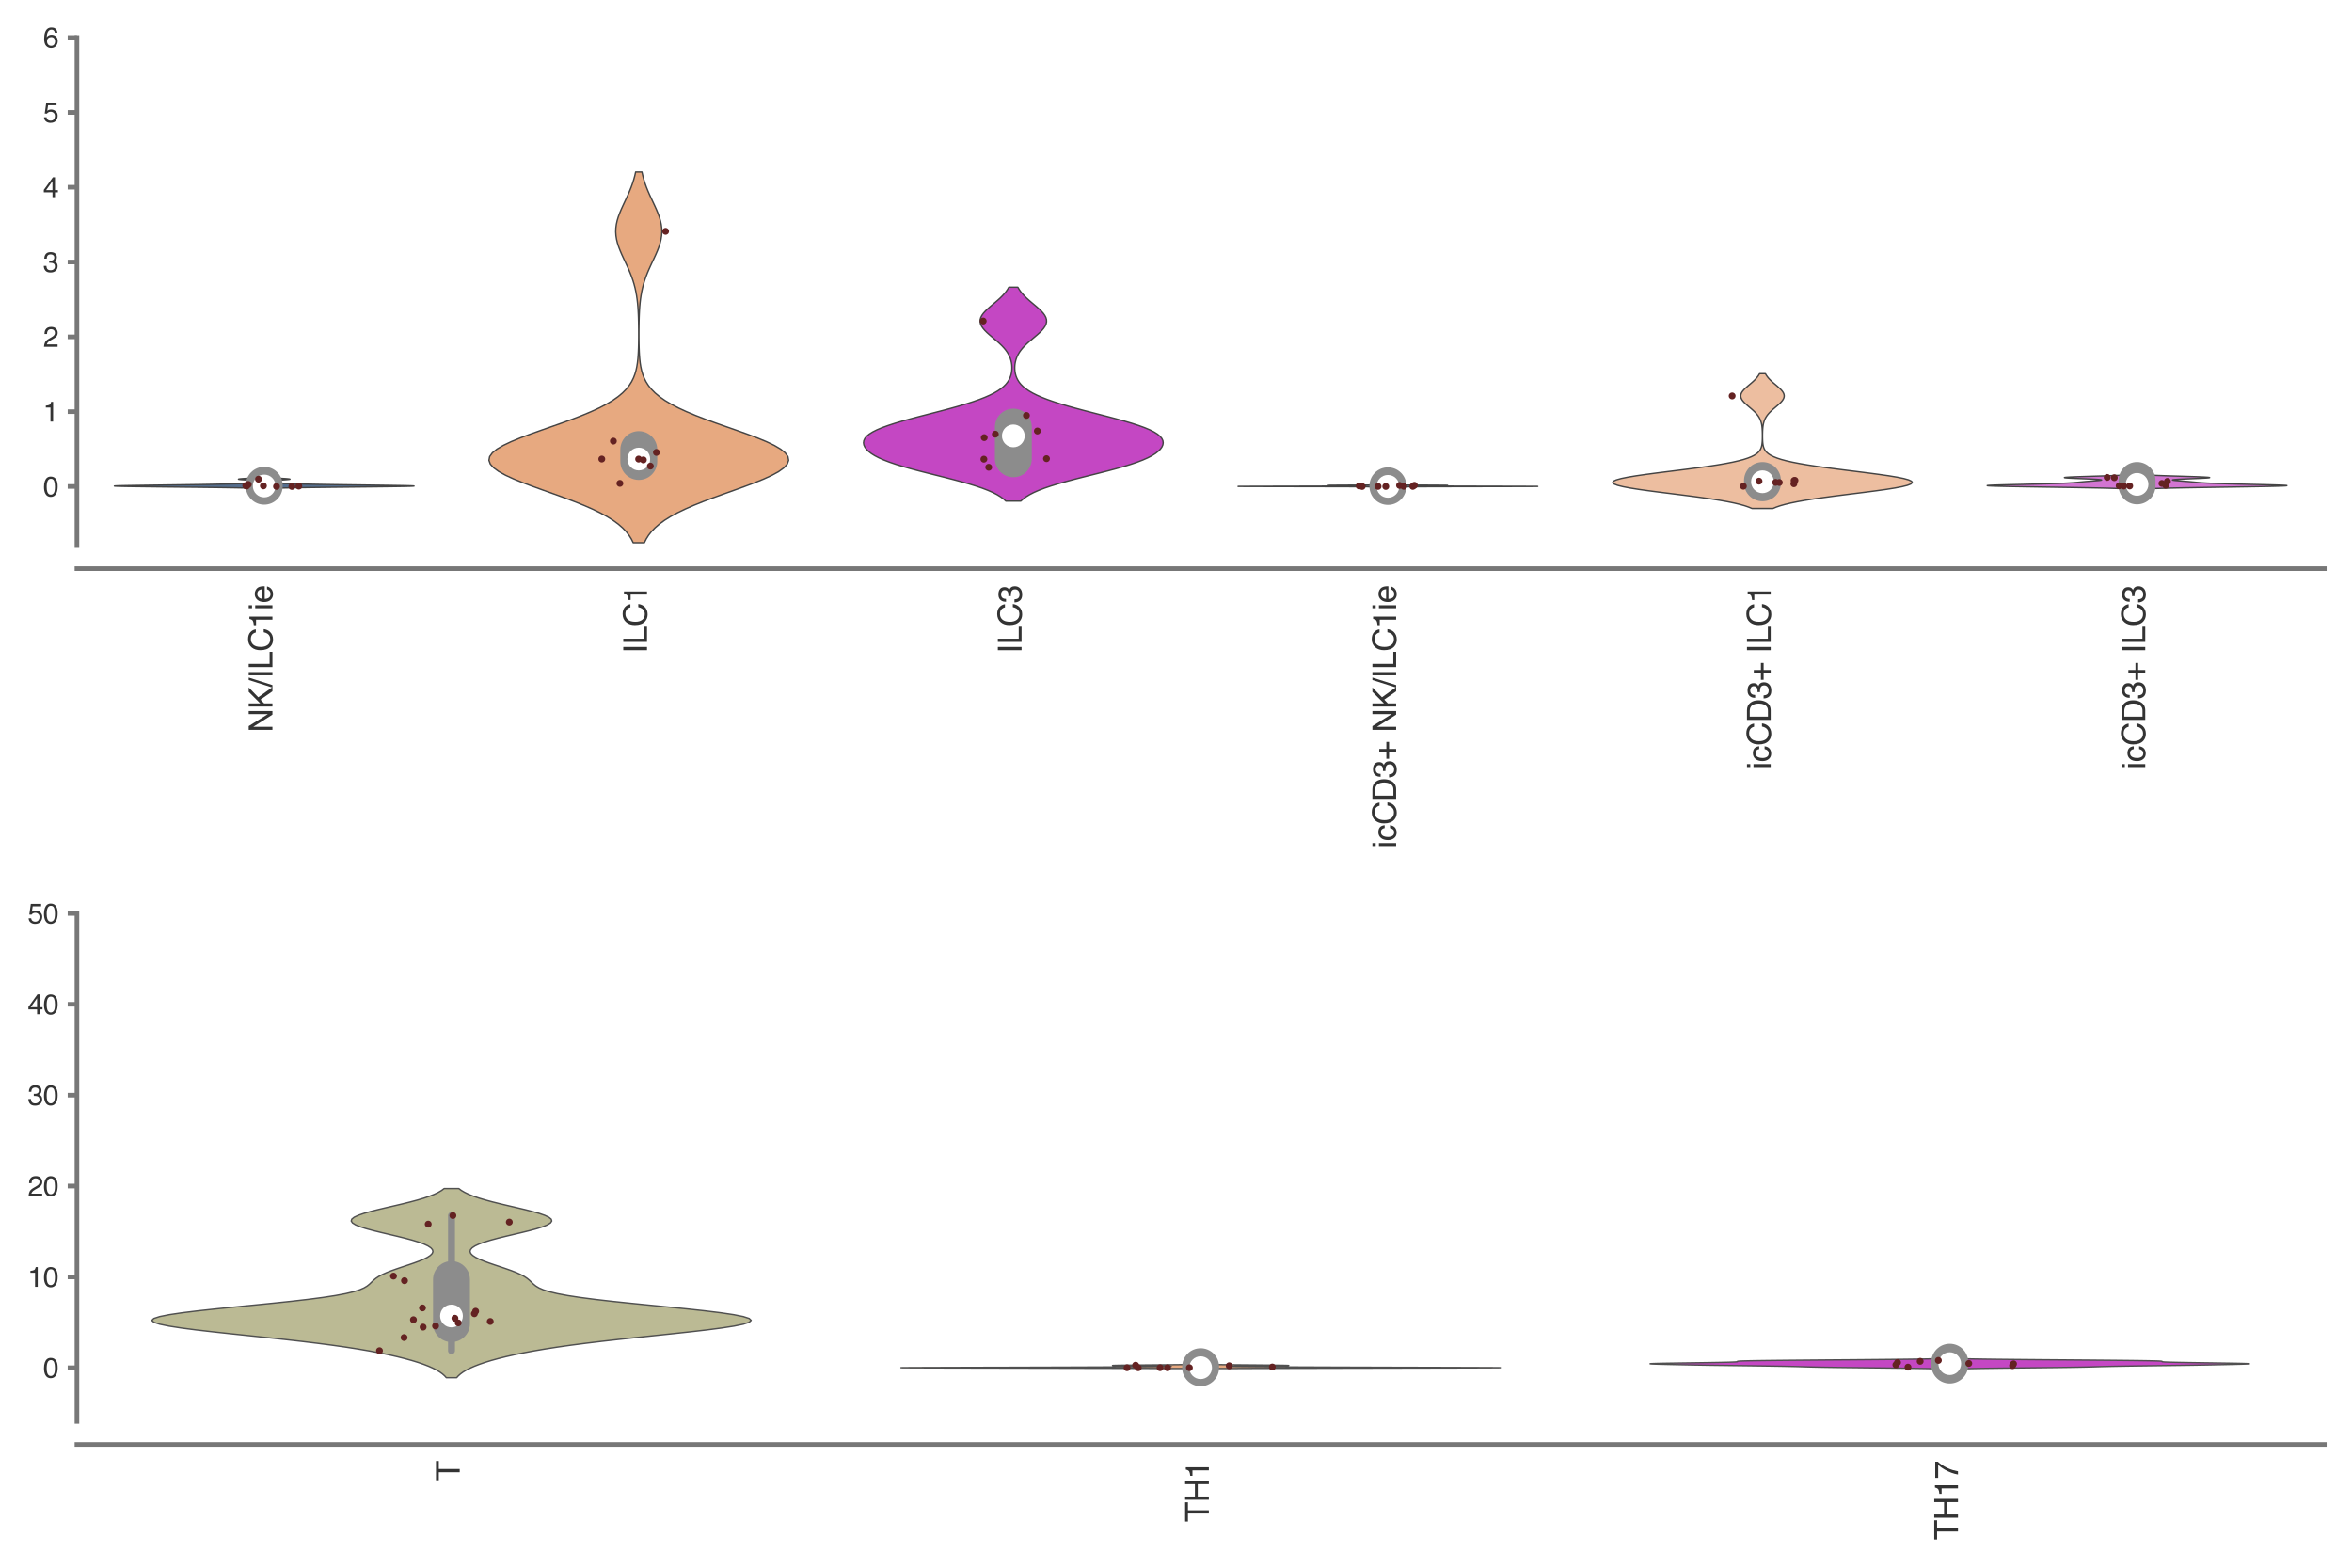 <?xml version="1.0" encoding="utf-8" standalone="no"?>
<!DOCTYPE svg PUBLIC "-//W3C//DTD SVG 1.1//EN"
  "http://www.w3.org/Graphics/SVG/1.1/DTD/svg11.dtd">
<svg xmlns:xlink="http://www.w3.org/1999/xlink" width="254.88pt" height="169.92pt" viewBox="0 0 254.88 169.92" xmlns="http://www.w3.org/2000/svg" version="1.1">
 <defs>
  <style type="text/css">*{stroke-linejoin: round; stroke-linecap: butt}</style>
 </defs>
 <g id="figure_1">
  <g id="patch_1">
   <path d="M 0 169.92 
L 254.88 169.92 
L 254.88 0 
L 0 0 
z
" style="fill: #ffffff"/>
  </g>
  <g id="axes_1">
   <g id="patch_2">
    <path d="M 8.337 59.132 
L 251.88 59.132 
L 251.88 4.076 
L 8.337 4.076 
z
" style="fill: #ffffff"/>
   </g>
   <g id="matplotlib.axis_1">
    <g id="xtick_1">
     <g id="text_1">
      <!-- NK/ILC1ie -->
      <g style="fill: #333333" transform="translate(29.523 79.383) rotate(-90) scale(0.035 -0.035)">
       <defs>
        <path id="Helvetica-4e" d="M 488 4591 
L 1222 4591 
L 3541 872 
L 3541 4591 
L 4131 4591 
L 4131 0 
L 3434 0 
L 1081 3716 
L 1081 0 
L 488 0 
L 488 4591 
z
M 2269 4591 
L 2269 4591 
z
" transform="scale(0.016)"/>
        <path id="Helvetica-4b" d="M 488 4591 
L 1094 4591 
L 1094 2353 
L 3331 4591 
L 4191 4591 
L 2281 2741 
L 4244 0 
L 3434 0 
L 1828 2303 
L 1094 1600 
L 1094 0 
L 488 0 
L 488 4591 
z
" transform="scale(0.016)"/>
        <path id="Helvetica-2f" d="M 1456 4591 
L 1931 4591 
L 475 0 
L 0 0 
L 1456 4591 
z
" transform="scale(0.016)"/>
        <path id="Helvetica-49" d="M 628 4591 
L 1256 4591 
L 1256 0 
L 628 0 
L 628 4591 
z
" transform="scale(0.016)"/>
        <path id="Helvetica-4c" d="M 488 4591 
L 1109 4591 
L 1109 547 
L 3434 547 
L 3434 0 
L 488 0 
L 488 4591 
z
" transform="scale(0.016)"/>
        <path id="Helvetica-43" d="M 2422 4716 
Q 3294 4716 3775 4256 
Q 4256 3797 4309 3213 
L 3703 3213 
Q 3600 3656 3292 3915 
Q 2984 4175 2428 4175 
Q 1750 4175 1333 3698 
Q 916 3222 916 2238 
Q 916 1431 1292 929 
Q 1669 428 2416 428 
Q 3103 428 3463 956 
Q 3653 1234 3747 1688 
L 4353 1688 
Q 4272 963 3816 472 
Q 3269 -119 2341 -119 
Q 1541 -119 997 366 
Q 281 1006 281 2344 
Q 281 3359 819 4009 
Q 1400 4716 2422 4716 
z
M 2297 4716 
L 2297 4716 
z
" transform="scale(0.016)"/>
        <path id="Helvetica-31" d="M 613 3169 
L 613 3600 
Q 1222 3659 1462 3798 
Q 1703 3938 1822 4456 
L 2266 4456 
L 2266 0 
L 1666 0 
L 1666 3169 
L 613 3169 
z
" transform="scale(0.016)"/>
        <path id="Helvetica-69" d="M 413 3331 
L 984 3331 
L 984 0 
L 413 0 
L 413 3331 
z
M 413 4591 
L 984 4591 
L 984 3953 
L 413 3953 
L 413 4591 
z
" transform="scale(0.016)"/>
        <path id="Helvetica-65" d="M 1806 3422 
Q 2163 3422 2497 3255 
Q 2831 3088 3006 2822 
Q 3175 2569 3231 2231 
Q 3281 2000 3281 1494 
L 828 1494 
Q 844 984 1069 676 
Q 1294 369 1766 369 
Q 2206 369 2469 659 
Q 2619 828 2681 1050 
L 3234 1050 
Q 3213 866 3089 639 
Q 2966 413 2813 269 
Q 2556 19 2178 -69 
Q 1975 -119 1719 -119 
Q 1094 -119 659 336 
Q 225 791 225 1609 
Q 225 2416 662 2919 
Q 1100 3422 1806 3422 
z
M 2703 1941 
Q 2669 2306 2544 2525 
Q 2313 2931 1772 2931 
Q 1384 2931 1121 2651 
Q 859 2372 844 1941 
L 2703 1941 
z
M 1753 3428 
L 1753 3428 
z
" transform="scale(0.016)"/>
       </defs>
       <use xlink:href="#Helvetica-4e"/>
       <use xlink:href="#Helvetica-4b" x="72.217"/>
       <use xlink:href="#Helvetica-2f" x="138.916"/>
       <use xlink:href="#Helvetica-49" x="166.699"/>
       <use xlink:href="#Helvetica-4c" x="194.482"/>
       <use xlink:href="#Helvetica-43" x="250.098"/>
       <use xlink:href="#Helvetica-31" x="322.314"/>
       <use xlink:href="#Helvetica-69" x="377.93"/>
       <use xlink:href="#Helvetica-65" x="400.146"/>
      </g>
     </g>
    </g>
    <g id="xtick_2">
     <g id="text_2">
      <!-- ILC1 -->
      <g style="fill: #333333" transform="translate(70.113 70.825) rotate(-90) scale(0.035 -0.035)">
       <use xlink:href="#Helvetica-49"/>
       <use xlink:href="#Helvetica-4c" x="27.783"/>
       <use xlink:href="#Helvetica-43" x="83.398"/>
       <use xlink:href="#Helvetica-31" x="155.615"/>
      </g>
     </g>
    </g>
    <g id="xtick_3">
     <g id="text_3">
      <!-- ILC3 -->
      <g style="fill: #333333" transform="translate(110.704 70.825) rotate(-90) scale(0.035 -0.035)">
       <defs>
        <path id="Helvetica-33" d="M 1663 -122 
Q 869 -122 511 314 
Q 153 750 153 1375 
L 741 1375 
Q 778 941 903 744 
Q 1122 391 1694 391 
Q 2138 391 2406 628 
Q 2675 866 2675 1241 
Q 2675 1703 2392 1887 
Q 2109 2072 1606 2072 
Q 1550 2072 1492 2070 
Q 1434 2069 1375 2066 
L 1375 2563 
Q 1463 2553 1522 2550 
Q 1581 2547 1650 2547 
Q 1966 2547 2169 2647 
Q 2525 2822 2525 3272 
Q 2525 3606 2287 3787 
Q 2050 3969 1734 3969 
Q 1172 3969 956 3594 
Q 838 3388 822 3006 
L 266 3006 
Q 266 3506 466 3856 
Q 809 4481 1675 4481 
Q 2359 4481 2734 4176 
Q 3109 3872 3109 3294 
Q 3109 2881 2888 2625 
Q 2750 2466 2531 2375 
Q 2884 2278 3082 2001 
Q 3281 1725 3281 1325 
Q 3281 684 2859 281 
Q 2438 -122 1663 -122 
z
" transform="scale(0.016)"/>
       </defs>
       <use xlink:href="#Helvetica-49"/>
       <use xlink:href="#Helvetica-4c" x="27.783"/>
       <use xlink:href="#Helvetica-43" x="83.398"/>
       <use xlink:href="#Helvetica-33" x="155.615"/>
      </g>
     </g>
    </g>
    <g id="xtick_4">
     <g id="text_4">
      <!-- icCD3+ NK/ILC1ie -->
      <g style="fill: #333333" transform="translate(151.294 91.929) rotate(-90) scale(0.035 -0.035)">
       <defs>
        <path id="Helvetica-63" d="M 1703 3444 
Q 2269 3444 2623 3169 
Q 2978 2894 3050 2222 
L 2503 2222 
Q 2453 2531 2275 2736 
Q 2097 2941 1703 2941 
Q 1166 2941 934 2416 
Q 784 2075 784 1575 
Q 784 1072 996 728 
Q 1209 384 1666 384 
Q 2016 384 2220 598 
Q 2425 813 2503 1184 
L 3050 1184 
Q 2956 519 2581 211 
Q 2206 -97 1622 -97 
Q 966 -97 575 383 
Q 184 863 184 1581 
Q 184 2463 612 2953 
Q 1041 3444 1703 3444 
z
M 1616 3428 
L 1616 3428 
z
" transform="scale(0.016)"/>
        <path id="Helvetica-44" d="M 2250 531 
Q 2566 531 2769 597 
Q 3131 719 3363 1066 
Q 3547 1344 3628 1778 
Q 3675 2038 3675 2259 
Q 3675 3113 3336 3584 
Q 2997 4056 2244 4056 
L 1141 4056 
L 1141 531 
L 2250 531 
z
M 516 4591 
L 2375 4591 
Q 3322 4591 3844 3919 
Q 4309 3313 4309 2366 
Q 4309 1634 4034 1044 
Q 3550 0 2369 0 
L 516 0 
L 516 4591 
z
" transform="scale(0.016)"/>
        <path id="Helvetica-2b" d="M 288 1369 
L 288 1894 
L 1650 1894 
L 1650 3266 
L 2184 3266 
L 2184 1894 
L 3547 1894 
L 3547 1369 
L 2184 1369 
L 2184 0 
L 1650 0 
L 1650 1369 
L 288 1369 
z
" transform="scale(0.016)"/>
        <path id="Helvetica-20" transform="scale(0.016)"/>
       </defs>
       <use xlink:href="#Helvetica-69"/>
       <use xlink:href="#Helvetica-63" x="22.217"/>
       <use xlink:href="#Helvetica-43" x="72.217"/>
       <use xlink:href="#Helvetica-44" x="144.434"/>
       <use xlink:href="#Helvetica-33" x="216.65"/>
       <use xlink:href="#Helvetica-2b" x="272.266"/>
       <use xlink:href="#Helvetica-20" x="330.664"/>
       <use xlink:href="#Helvetica-4e" x="358.447"/>
       <use xlink:href="#Helvetica-4b" x="430.664"/>
       <use xlink:href="#Helvetica-2f" x="497.363"/>
       <use xlink:href="#Helvetica-49" x="525.146"/>
       <use xlink:href="#Helvetica-4c" x="552.93"/>
       <use xlink:href="#Helvetica-43" x="608.545"/>
       <use xlink:href="#Helvetica-31" x="680.762"/>
       <use xlink:href="#Helvetica-69" x="736.377"/>
       <use xlink:href="#Helvetica-65" x="758.594"/>
      </g>
     </g>
    </g>
    <g id="xtick_5">
     <g id="text_5">
      <!-- icCD3+ ILC1 -->
      <g style="fill: #333333" transform="translate(191.885 83.371) rotate(-90) scale(0.035 -0.035)">
       <use xlink:href="#Helvetica-69"/>
       <use xlink:href="#Helvetica-63" x="22.217"/>
       <use xlink:href="#Helvetica-43" x="72.217"/>
       <use xlink:href="#Helvetica-44" x="144.434"/>
       <use xlink:href="#Helvetica-33" x="216.65"/>
       <use xlink:href="#Helvetica-2b" x="272.266"/>
       <use xlink:href="#Helvetica-20" x="330.664"/>
       <use xlink:href="#Helvetica-49" x="358.447"/>
       <use xlink:href="#Helvetica-4c" x="386.23"/>
       <use xlink:href="#Helvetica-43" x="441.846"/>
       <use xlink:href="#Helvetica-31" x="514.062"/>
      </g>
     </g>
    </g>
    <g id="xtick_6">
     <g id="text_6">
      <!-- icCD3+ ILC3 -->
      <g style="fill: #333333" transform="translate(232.475 83.371) rotate(-90) scale(0.035 -0.035)">
       <use xlink:href="#Helvetica-69"/>
       <use xlink:href="#Helvetica-63" x="22.217"/>
       <use xlink:href="#Helvetica-43" x="72.217"/>
       <use xlink:href="#Helvetica-44" x="144.434"/>
       <use xlink:href="#Helvetica-33" x="216.65"/>
       <use xlink:href="#Helvetica-2b" x="272.266"/>
       <use xlink:href="#Helvetica-20" x="330.664"/>
       <use xlink:href="#Helvetica-49" x="358.447"/>
       <use xlink:href="#Helvetica-4c" x="386.23"/>
       <use xlink:href="#Helvetica-43" x="441.846"/>
       <use xlink:href="#Helvetica-33" x="514.062"/>
      </g>
     </g>
    </g>
   </g>
   <g id="matplotlib.axis_2">
    <g id="ytick_1">
     <g id="line2d_1">
      <defs>
       <path id="m81c7ebe4ab" d="M 0 0 
L -1 0 
" style="stroke: #777777; stroke-width: 0.5"/>
      </defs>
      <g>
       <use xlink:href="#m81c7ebe4ab" x="8.337" y="52.727" style="fill: #777777; stroke: #777777; stroke-width: 0.5"/>
      </g>
     </g>
     <g id="text_7">
      <!-- 0 -->
      <g style="fill: #333333" transform="translate(4.669 53.803) scale(0.03 -0.03)">
       <defs>
        <path id="Helvetica-30" d="M 1731 4475 
Q 2600 4475 2988 3759 
Q 3288 3206 3288 2244 
Q 3288 1331 3016 734 
Q 2622 -122 1728 -122 
Q 922 -122 528 578 
Q 200 1163 200 2147 
Q 200 2909 397 3456 
Q 766 4475 1731 4475 
z
M 1725 391 
Q 2163 391 2422 778 
Q 2681 1166 2681 2222 
Q 2681 2984 2493 3476 
Q 2306 3969 1766 3969 
Q 1269 3969 1039 3501 
Q 809 3034 809 2125 
Q 809 1441 956 1025 
Q 1181 391 1725 391 
z
" transform="scale(0.016)"/>
       </defs>
       <use xlink:href="#Helvetica-30"/>
      </g>
     </g>
    </g>
    <g id="ytick_2">
     <g id="line2d_2">
      <g>
       <use xlink:href="#m81c7ebe4ab" x="8.337" y="44.618" style="fill: #777777; stroke: #777777; stroke-width: 0.5"/>
      </g>
     </g>
     <g id="text_8">
      <!-- 1 -->
      <g style="fill: #333333" transform="translate(4.669 45.694) scale(0.03 -0.03)">
       <use xlink:href="#Helvetica-31"/>
      </g>
     </g>
    </g>
    <g id="ytick_3">
     <g id="line2d_3">
      <g>
       <use xlink:href="#m81c7ebe4ab" x="8.337" y="36.51" style="fill: #777777; stroke: #777777; stroke-width: 0.5"/>
      </g>
     </g>
     <g id="text_9">
      <!-- 2 -->
      <g style="fill: #333333" transform="translate(4.669 37.586) scale(0.03 -0.03)">
       <defs>
        <path id="Helvetica-32" d="M 200 0 
Q 231 578 439 1006 
Q 647 1434 1250 1784 
L 1850 2131 
Q 2253 2366 2416 2531 
Q 2672 2791 2672 3125 
Q 2672 3516 2437 3745 
Q 2203 3975 1813 3975 
Q 1234 3975 1013 3538 
Q 894 3303 881 2888 
L 309 2888 
Q 319 3472 525 3841 
Q 891 4491 1816 4491 
Q 2584 4491 2939 4075 
Q 3294 3659 3294 3150 
Q 3294 2613 2916 2231 
Q 2697 2009 2131 1694 
L 1703 1456 
Q 1397 1288 1222 1134 
Q 909 863 828 531 
L 3272 531 
L 3272 0 
L 200 0 
z
" transform="scale(0.016)"/>
       </defs>
       <use xlink:href="#Helvetica-32"/>
      </g>
     </g>
    </g>
    <g id="ytick_4">
     <g id="line2d_4">
      <g>
       <use xlink:href="#m81c7ebe4ab" x="8.337" y="28.401" style="fill: #777777; stroke: #777777; stroke-width: 0.5"/>
      </g>
     </g>
     <g id="text_10">
      <!-- 3 -->
      <g style="fill: #333333" transform="translate(4.669 29.477) scale(0.03 -0.03)">
       <use xlink:href="#Helvetica-33"/>
      </g>
     </g>
    </g>
    <g id="ytick_5">
     <g id="line2d_5">
      <g>
       <use xlink:href="#m81c7ebe4ab" x="8.337" y="20.293" style="fill: #777777; stroke: #777777; stroke-width: 0.5"/>
      </g>
     </g>
     <g id="text_11">
      <!-- 4 -->
      <g style="fill: #333333" transform="translate(4.669 21.369) scale(0.03 -0.03)">
       <defs>
        <path id="Helvetica-34" d="M 2116 1584 
L 2116 3613 
L 681 1584 
L 2116 1584 
z
M 2125 0 
L 2125 1094 
L 163 1094 
L 163 1644 
L 2213 4488 
L 2688 4488 
L 2688 1584 
L 3347 1584 
L 3347 1094 
L 2688 1094 
L 2688 0 
L 2125 0 
z
" transform="scale(0.016)"/>
       </defs>
       <use xlink:href="#Helvetica-34"/>
      </g>
     </g>
    </g>
    <g id="ytick_6">
     <g id="line2d_6">
      <g>
       <use xlink:href="#m81c7ebe4ab" x="8.337" y="12.185" style="fill: #777777; stroke: #777777; stroke-width: 0.5"/>
      </g>
     </g>
     <g id="text_12">
      <!-- 5 -->
      <g style="fill: #333333" transform="translate(4.669 13.261) scale(0.03 -0.03)">
       <defs>
        <path id="Helvetica-35" d="M 791 1141 
Q 847 659 1238 475 
Q 1438 381 1700 381 
Q 2200 381 2440 700 
Q 2681 1019 2681 1406 
Q 2681 1875 2395 2131 
Q 2109 2388 1709 2388 
Q 1419 2388 1211 2275 
Q 1003 2163 856 1963 
L 369 1991 
L 709 4400 
L 3034 4400 
L 3034 3856 
L 1131 3856 
L 941 2613 
Q 1097 2731 1238 2791 
Q 1488 2894 1816 2894 
Q 2431 2894 2859 2497 
Q 3288 2100 3288 1491 
Q 3288 856 2895 371 
Q 2503 -113 1644 -113 
Q 1097 -113 676 195 
Q 256 503 206 1141 
L 791 1141 
z
" transform="scale(0.016)"/>
       </defs>
       <use xlink:href="#Helvetica-35"/>
      </g>
     </g>
    </g>
    <g id="ytick_7">
     <g id="line2d_7">
      <g>
       <use xlink:href="#m81c7ebe4ab" x="8.337" y="4.076" style="fill: #777777; stroke: #777777; stroke-width: 0.5"/>
      </g>
     </g>
     <g id="text_13">
      <!-- 6 -->
      <g style="fill: #333333" transform="translate(4.669 5.152) scale(0.03 -0.03)">
       <defs>
        <path id="Helvetica-36" d="M 1872 4494 
Q 2622 4494 2917 4105 
Q 3213 3716 3213 3303 
L 2656 3303 
Q 2606 3569 2497 3719 
Q 2294 4000 1881 4000 
Q 1409 4000 1131 3564 
Q 853 3128 822 2316 
Q 1016 2600 1309 2741 
Q 1578 2866 1909 2866 
Q 2472 2866 2890 2506 
Q 3309 2147 3309 1434 
Q 3309 825 2912 354 
Q 2516 -116 1781 -116 
Q 1153 -116 697 361 
Q 241 838 241 1966 
Q 241 2800 444 3381 
Q 834 4494 1872 4494 
z
M 1831 384 
Q 2275 384 2495 682 
Q 2716 981 2716 1388 
Q 2716 1731 2519 2042 
Q 2322 2353 1803 2353 
Q 1441 2353 1167 2112 
Q 894 1872 894 1388 
Q 894 963 1142 673 
Q 1391 384 1831 384 
z
" transform="scale(0.016)"/>
       </defs>
       <use xlink:href="#Helvetica-36"/>
      </g>
     </g>
    </g>
   </g>
   <g id="PolyCollection_1">
    <defs>
     <path id="mb0e5d853cd" d="M 29.806 -117.001 
L 27.458 -117.001 
L 27.107 -117.013 
L 26.68 -117.025 
L 26.167 -117.036 
L 25.563 -117.048 
L 24.864 -117.06 
L 24.069 -117.072 
L 23.183 -117.084 
L 22.213 -117.096 
L 21.174 -117.108 
L 20.083 -117.119 
L 18.965 -117.131 
L 17.846 -117.143 
L 16.757 -117.155 
L 15.73 -117.167 
L 14.795 -117.179 
L 13.983 -117.191 
L 13.32 -117.203 
L 12.827 -117.214 
L 12.516 -117.226 
L 12.396 -117.238 
L 12.464 -117.25 
L 12.714 -117.262 
L 13.128 -117.274 
L 13.688 -117.286 
L 14.369 -117.297 
L 15.143 -117.309 
L 15.983 -117.321 
L 16.864 -117.333 
L 17.761 -117.345 
L 18.653 -117.357 
L 19.524 -117.369 
L 20.362 -117.381 
L 21.157 -117.392 
L 21.904 -117.404 
L 22.602 -117.416 
L 23.25 -117.428 
L 23.849 -117.44 
L 24.403 -117.452 
L 24.912 -117.464 
L 25.381 -117.475 
L 25.81 -117.487 
L 26.201 -117.499 
L 26.556 -117.511 
L 26.875 -117.523 
L 27.161 -117.535 
L 27.413 -117.547 
L 27.633 -117.558 
L 27.823 -117.57 
L 27.985 -117.582 
L 28.121 -117.594 
L 28.233 -117.606 
L 28.324 -117.618 
L 28.397 -117.63 
L 28.454 -117.642 
L 28.496 -117.653 
L 28.527 -117.665 
L 28.548 -117.677 
L 28.559 -117.689 
L 28.561 -117.701 
L 28.555 -117.713 
L 28.54 -117.725 
L 28.516 -117.736 
L 28.482 -117.748 
L 28.435 -117.76 
L 28.375 -117.772 
L 28.3 -117.784 
L 28.208 -117.796 
L 28.098 -117.808 
L 27.969 -117.819 
L 27.822 -117.831 
L 27.656 -117.843 
L 27.474 -117.855 
L 27.278 -117.867 
L 27.074 -117.879 
L 26.866 -117.891 
L 26.66 -117.903 
L 26.463 -117.914 
L 26.282 -117.926 
L 26.125 -117.938 
L 25.998 -117.95 
L 25.905 -117.962 
L 25.853 -117.974 
L 25.841 -117.986 
L 25.872 -117.997 
L 25.944 -118.009 
L 26.053 -118.021 
L 26.195 -118.033 
L 26.364 -118.045 
L 26.553 -118.057 
L 26.755 -118.069 
L 26.963 -118.08 
L 27.17 -118.092 
L 27.371 -118.104 
L 27.561 -118.116 
L 27.735 -118.128 
L 27.893 -118.14 
L 28.032 -118.152 
L 28.152 -118.164 
L 28.254 -118.175 
L 29.01 -118.175 
L 29.01 -118.175 
L 29.112 -118.164 
L 29.232 -118.152 
L 29.371 -118.14 
L 29.529 -118.128 
L 29.704 -118.116 
L 29.893 -118.104 
L 30.094 -118.092 
L 30.301 -118.08 
L 30.509 -118.069 
L 30.711 -118.057 
L 30.9 -118.045 
L 31.069 -118.033 
L 31.211 -118.021 
L 31.32 -118.009 
L 31.392 -117.997 
L 31.423 -117.986 
L 31.412 -117.974 
L 31.359 -117.962 
L 31.266 -117.95 
L 31.139 -117.938 
L 30.982 -117.926 
L 30.801 -117.914 
L 30.604 -117.903 
L 30.398 -117.891 
L 30.19 -117.879 
L 29.986 -117.867 
L 29.79 -117.855 
L 29.608 -117.843 
L 29.443 -117.831 
L 29.295 -117.819 
L 29.166 -117.808 
L 29.056 -117.796 
L 28.964 -117.784 
L 28.889 -117.772 
L 28.829 -117.76 
L 28.782 -117.748 
L 28.748 -117.736 
L 28.724 -117.725 
L 28.709 -117.713 
L 28.703 -117.701 
L 28.705 -117.689 
L 28.717 -117.677 
L 28.737 -117.665 
L 28.768 -117.653 
L 28.81 -117.642 
L 28.867 -117.63 
L 28.94 -117.618 
L 29.031 -117.606 
L 29.143 -117.594 
L 29.279 -117.582 
L 29.441 -117.57 
L 29.631 -117.558 
L 29.851 -117.547 
L 30.104 -117.535 
L 30.389 -117.523 
L 30.708 -117.511 
L 31.063 -117.499 
L 31.454 -117.487 
L 31.883 -117.475 
L 32.352 -117.464 
L 32.861 -117.452 
L 33.415 -117.44 
L 34.014 -117.428 
L 34.662 -117.416 
L 35.36 -117.404 
L 36.108 -117.392 
L 36.902 -117.381 
L 37.74 -117.369 
L 38.611 -117.357 
L 39.503 -117.345 
L 40.4 -117.333 
L 41.281 -117.321 
L 42.121 -117.309 
L 42.895 -117.297 
L 43.576 -117.286 
L 44.136 -117.274 
L 44.55 -117.262 
L 44.8 -117.25 
L 44.868 -117.238 
L 44.748 -117.226 
L 44.437 -117.214 
L 43.944 -117.203 
L 43.281 -117.191 
L 42.469 -117.179 
L 41.535 -117.167 
L 40.507 -117.155 
L 39.418 -117.143 
L 38.299 -117.131 
L 37.181 -117.119 
L 36.09 -117.108 
L 35.051 -117.096 
L 34.081 -117.084 
L 33.195 -117.072 
L 32.4 -117.06 
L 31.701 -117.048 
L 31.097 -117.036 
L 30.584 -117.025 
L 30.157 -117.013 
L 29.806 -117.001 
z
" style="stroke: #444444; stroke-width: 0.15"/>
    </defs>
    <g clip-path="url(#p889f57151a)">
     <use xlink:href="#mb0e5d853cd" x="0" y="169.92" style="fill: #546e8e; stroke: #444444; stroke-width: 0.15"/>
    </g>
   </g>
   <g id="PolyCollection_2">
    <defs>
     <path id="m1f1ffbd86b" d="M 69.826 -111.095 
L 68.619 -111.095 
L 68.417 -111.501 
L 68.162 -111.907 
L 67.844 -112.313 
L 67.455 -112.719 
L 66.985 -113.125 
L 66.428 -113.531 
L 65.777 -113.937 
L 65.03 -114.342 
L 64.188 -114.748 
L 63.256 -115.154 
L 62.243 -115.56 
L 61.166 -115.966 
L 60.044 -116.372 
L 58.904 -116.778 
L 57.775 -117.184 
L 56.692 -117.59 
L 55.689 -117.995 
L 54.801 -118.401 
L 54.061 -118.807 
L 53.497 -119.213 
L 53.134 -119.619 
L 52.986 -120.025 
L 53.061 -120.431 
L 53.355 -120.837 
L 53.857 -121.243 
L 54.549 -121.649 
L 55.403 -122.054 
L 56.388 -122.46 
L 57.469 -122.866 
L 58.608 -123.272 
L 59.77 -123.678 
L 60.923 -124.084 
L 62.038 -124.49 
L 63.09 -124.896 
L 64.061 -125.302 
L 64.94 -125.707 
L 65.719 -126.113 
L 66.397 -126.519 
L 66.976 -126.925 
L 67.462 -127.331 
L 67.862 -127.737 
L 68.186 -128.143 
L 68.444 -128.549 
L 68.646 -128.955 
L 68.802 -129.361 
L 68.92 -129.766 
L 69.008 -130.172 
L 69.073 -130.578 
L 69.119 -130.984 
L 69.152 -131.39 
L 69.175 -131.796 
L 69.191 -132.202 
L 69.201 -132.608 
L 69.207 -133.014 
L 69.21 -133.419 
L 69.21 -133.825 
L 69.209 -134.231 
L 69.204 -134.637 
L 69.197 -135.043 
L 69.187 -135.449 
L 69.172 -135.855 
L 69.151 -136.261 
L 69.124 -136.667 
L 69.088 -137.072 
L 69.041 -137.478 
L 68.982 -137.884 
L 68.909 -138.29 
L 68.821 -138.696 
L 68.715 -139.102 
L 68.592 -139.508 
L 68.451 -139.914 
L 68.294 -140.32 
L 68.122 -140.726 
L 67.939 -141.131 
L 67.75 -141.537 
L 67.559 -141.943 
L 67.373 -142.349 
L 67.199 -142.755 
L 67.043 -143.161 
L 66.913 -143.567 
L 66.813 -143.973 
L 66.749 -144.379 
L 66.723 -144.784 
L 66.737 -145.19 
L 66.79 -145.596 
L 66.879 -146.002 
L 67.001 -146.408 
L 67.149 -146.814 
L 67.319 -147.22 
L 67.502 -147.626 
L 67.692 -148.032 
L 67.882 -148.438 
L 68.068 -148.843 
L 68.243 -149.249 
L 68.405 -149.655 
L 68.551 -150.061 
L 68.68 -150.467 
L 68.791 -150.873 
L 68.884 -151.279 
L 69.561 -151.279 
L 69.561 -151.279 
L 69.655 -150.873 
L 69.765 -150.467 
L 69.894 -150.061 
L 70.04 -149.655 
L 70.202 -149.249 
L 70.377 -148.843 
L 70.563 -148.438 
L 70.753 -148.032 
L 70.943 -147.626 
L 71.126 -147.22 
L 71.296 -146.814 
L 71.444 -146.408 
L 71.566 -146.002 
L 71.655 -145.596 
L 71.708 -145.19 
L 71.722 -144.784 
L 71.696 -144.379 
L 71.632 -143.973 
L 71.532 -143.567 
L 71.402 -143.161 
L 71.246 -142.755 
L 71.072 -142.349 
L 70.886 -141.943 
L 70.695 -141.537 
L 70.506 -141.131 
L 70.323 -140.726 
L 70.151 -140.32 
L 69.994 -139.914 
L 69.853 -139.508 
L 69.73 -139.102 
L 69.624 -138.696 
L 69.536 -138.29 
L 69.463 -137.884 
L 69.404 -137.478 
L 69.357 -137.072 
L 69.321 -136.667 
L 69.294 -136.261 
L 69.273 -135.855 
L 69.258 -135.449 
L 69.248 -135.043 
L 69.241 -134.637 
L 69.236 -134.231 
L 69.235 -133.825 
L 69.235 -133.419 
L 69.238 -133.014 
L 69.244 -132.608 
L 69.255 -132.202 
L 69.27 -131.796 
L 69.293 -131.39 
L 69.326 -130.984 
L 69.372 -130.578 
L 69.437 -130.172 
L 69.525 -129.766 
L 69.643 -129.361 
L 69.799 -128.955 
L 70.001 -128.549 
L 70.259 -128.143 
L 70.583 -127.737 
L 70.983 -127.331 
L 71.469 -126.925 
L 72.048 -126.519 
L 72.726 -126.113 
L 73.505 -125.707 
L 74.384 -125.302 
L 75.356 -124.896 
L 76.408 -124.49 
L 77.522 -124.084 
L 78.675 -123.678 
L 79.837 -123.272 
L 80.976 -122.866 
L 82.057 -122.46 
L 83.042 -122.054 
L 83.896 -121.649 
L 84.588 -121.243 
L 85.09 -120.837 
L 85.385 -120.431 
L 85.459 -120.025 
L 85.311 -119.619 
L 84.948 -119.213 
L 84.385 -118.807 
L 83.645 -118.401 
L 82.756 -117.995 
L 81.753 -117.59 
L 80.67 -117.184 
L 79.541 -116.778 
L 78.401 -116.372 
L 77.279 -115.966 
L 76.202 -115.56 
L 75.189 -115.154 
L 74.257 -114.748 
L 73.415 -114.342 
L 72.668 -113.937 
L 72.017 -113.531 
L 71.46 -113.125 
L 70.991 -112.719 
L 70.601 -112.313 
L 70.284 -111.907 
L 70.028 -111.501 
L 69.826 -111.095 
z
" style="stroke: #444444; stroke-width: 0.15"/>
    </defs>
    <g clip-path="url(#p889f57151a)">
     <use xlink:href="#m1f1ffbd86b" x="0" y="169.92" style="fill: #e7a980; stroke: #444444; stroke-width: 0.15"/>
    </g>
   </g>
   <g id="PolyCollection_3">
    <defs>
     <path id="m6f0f65e855" d="M 110.627 -115.608 
L 108.999 -115.608 
L 108.742 -115.842 
L 108.424 -116.076 
L 108.039 -116.311 
L 107.581 -116.545 
L 107.046 -116.779 
L 106.432 -117.013 
L 105.74 -117.247 
L 104.976 -117.481 
L 104.148 -117.715 
L 103.269 -117.95 
L 102.353 -118.184 
L 101.417 -118.418 
L 100.481 -118.652 
L 99.564 -118.886 
L 98.683 -119.12 
L 97.854 -119.355 
L 97.09 -119.589 
L 96.4 -119.823 
L 95.789 -120.057 
L 95.258 -120.291 
L 94.805 -120.525 
L 94.429 -120.759 
L 94.125 -120.994 
L 93.889 -121.228 
L 93.719 -121.462 
L 93.614 -121.696 
L 93.577 -121.93 
L 93.611 -122.164 
L 93.722 -122.398 
L 93.915 -122.633 
L 94.197 -122.867 
L 94.57 -123.101 
L 95.037 -123.335 
L 95.596 -123.569 
L 96.243 -123.803 
L 96.968 -124.038 
L 97.761 -124.272 
L 98.608 -124.506 
L 99.493 -124.74 
L 100.4 -124.974 
L 101.312 -125.208 
L 102.213 -125.442 
L 103.089 -125.677 
L 103.926 -125.911 
L 104.714 -126.145 
L 105.446 -126.379 
L 106.114 -126.613 
L 106.716 -126.847 
L 107.251 -127.081 
L 107.719 -127.316 
L 108.122 -127.55 
L 108.464 -127.784 
L 108.751 -128.018 
L 108.987 -128.252 
L 109.177 -128.486 
L 109.328 -128.721 
L 109.446 -128.955 
L 109.533 -129.189 
L 109.596 -129.423 
L 109.636 -129.657 
L 109.657 -129.891 
L 109.66 -130.125 
L 109.646 -130.36 
L 109.613 -130.594 
L 109.563 -130.828 
L 109.491 -131.062 
L 109.398 -131.296 
L 109.281 -131.53 
L 109.139 -131.765 
L 108.97 -131.999 
L 108.774 -132.233 
L 108.553 -132.467 
L 108.31 -132.701 
L 108.048 -132.935 
L 107.773 -133.169 
L 107.494 -133.404 
L 107.22 -133.638 
L 106.96 -133.872 
L 106.725 -134.106 
L 106.525 -134.34 
L 106.368 -134.574 
L 106.263 -134.808 
L 106.213 -135.043 
L 106.222 -135.277 
L 106.289 -135.511 
L 106.411 -135.745 
L 106.581 -135.979 
L 106.793 -136.213 
L 107.037 -136.448 
L 107.302 -136.682 
L 107.579 -136.916 
L 107.857 -137.15 
L 108.129 -137.384 
L 108.386 -137.618 
L 108.624 -137.852 
L 108.838 -138.087 
L 109.026 -138.321 
L 109.188 -138.555 
L 109.325 -138.789 
L 110.301 -138.789 
L 110.301 -138.789 
L 110.438 -138.555 
L 110.6 -138.321 
L 110.788 -138.087 
L 111.002 -137.852 
L 111.24 -137.618 
L 111.497 -137.384 
L 111.769 -137.15 
L 112.047 -136.916 
L 112.324 -136.682 
L 112.589 -136.448 
L 112.833 -136.213 
L 113.045 -135.979 
L 113.215 -135.745 
L 113.337 -135.511 
L 113.404 -135.277 
L 113.413 -135.043 
L 113.363 -134.808 
L 113.258 -134.574 
L 113.101 -134.34 
L 112.901 -134.106 
L 112.666 -133.872 
L 112.406 -133.638 
L 112.132 -133.404 
L 111.853 -133.169 
L 111.579 -132.935 
L 111.316 -132.701 
L 111.073 -132.467 
L 110.852 -132.233 
L 110.656 -131.999 
L 110.487 -131.765 
L 110.345 -131.53 
L 110.228 -131.296 
L 110.135 -131.062 
L 110.064 -130.828 
L 110.013 -130.594 
L 109.98 -130.36 
L 109.966 -130.125 
L 109.969 -129.891 
L 109.99 -129.657 
L 110.03 -129.423 
L 110.093 -129.189 
L 110.181 -128.955 
L 110.298 -128.721 
L 110.449 -128.486 
L 110.64 -128.252 
L 110.875 -128.018 
L 111.162 -127.784 
L 111.504 -127.55 
L 111.907 -127.316 
L 112.375 -127.081 
L 112.91 -126.847 
L 113.512 -126.613 
L 114.18 -126.379 
L 114.912 -126.145 
L 115.7 -125.911 
L 116.537 -125.677 
L 117.413 -125.442 
L 118.314 -125.208 
L 119.226 -124.974 
L 120.133 -124.74 
L 121.018 -124.506 
L 121.865 -124.272 
L 122.658 -124.038 
L 123.383 -123.803 
L 124.03 -123.569 
L 124.589 -123.335 
L 125.056 -123.101 
L 125.429 -122.867 
L 125.711 -122.633 
L 125.904 -122.398 
L 126.015 -122.164 
L 126.049 -121.93 
L 126.012 -121.696 
L 125.908 -121.462 
L 125.737 -121.228 
L 125.501 -120.994 
L 125.197 -120.759 
L 124.821 -120.525 
L 124.369 -120.291 
L 123.837 -120.057 
L 123.226 -119.823 
L 122.536 -119.589 
L 121.772 -119.355 
L 120.943 -119.12 
L 120.062 -118.886 
L 119.145 -118.652 
L 118.209 -118.418 
L 117.273 -118.184 
L 116.357 -117.95 
L 115.478 -117.715 
L 114.65 -117.481 
L 113.886 -117.247 
L 113.194 -117.013 
L 112.58 -116.779 
L 112.045 -116.545 
L 111.587 -116.311 
L 111.202 -116.076 
L 110.885 -115.842 
L 110.627 -115.608 
z
" style="stroke: #444444; stroke-width: 0.15"/>
    </defs>
    <g clip-path="url(#p889f57151a)">
     <use xlink:href="#m6f0f65e855" x="0" y="169.92" style="fill: #c447c3; stroke: #444444; stroke-width: 0.15"/>
    </g>
   </g>
   <g id="PolyCollection_4">
    <defs>
     <path id="mc7191ba7eb" d="M 151.814 -117.156 
L 148.993 -117.156 
L 148.639 -117.158 
L 148.22 -117.16 
L 147.73 -117.162 
L 147.167 -117.164 
L 146.526 -117.166 
L 145.81 -117.168 
L 145.019 -117.17 
L 144.16 -117.172 
L 143.241 -117.174 
L 142.276 -117.176 
L 141.278 -117.178 
L 140.267 -117.18 
L 139.263 -117.182 
L 138.29 -117.184 
L 137.37 -117.186 
L 136.528 -117.188 
L 135.786 -117.19 
L 135.164 -117.192 
L 134.681 -117.194 
L 134.349 -117.196 
L 134.176 -117.198 
L 134.167 -117.2 
L 134.32 -117.202 
L 134.626 -117.204 
L 135.073 -117.206 
L 135.645 -117.208 
L 136.32 -117.21 
L 137.077 -117.212 
L 137.891 -117.214 
L 138.736 -117.216 
L 139.59 -117.218 
L 140.43 -117.22 
L 141.238 -117.222 
L 141.996 -117.224 
L 142.693 -117.226 
L 143.32 -117.228 
L 143.875 -117.23 
L 144.355 -117.232 
L 144.765 -117.234 
L 145.11 -117.236 
L 145.398 -117.238 
L 145.639 -117.24 
L 145.842 -117.242 
L 146.017 -117.244 
L 146.175 -117.246 
L 146.323 -117.248 
L 146.469 -117.25 
L 146.616 -117.252 
L 146.769 -117.254 
L 146.926 -117.256 
L 147.089 -117.258 
L 147.252 -117.26 
L 147.413 -117.263 
L 147.565 -117.265 
L 147.703 -117.267 
L 147.819 -117.269 
L 147.908 -117.271 
L 147.963 -117.273 
L 147.979 -117.275 
L 147.951 -117.277 
L 147.878 -117.279 
L 147.757 -117.281 
L 147.59 -117.283 
L 147.377 -117.285 
L 147.123 -117.287 
L 146.834 -117.289 
L 146.517 -117.291 
L 146.18 -117.293 
L 145.833 -117.295 
L 145.487 -117.297 
L 145.152 -117.299 
L 144.84 -117.301 
L 144.56 -117.303 
L 144.323 -117.305 
L 144.136 -117.307 
L 144.008 -117.309 
L 143.942 -117.311 
L 143.941 -117.313 
L 144.006 -117.315 
L 144.136 -117.317 
L 144.327 -117.319 
L 144.573 -117.321 
L 144.867 -117.323 
L 145.201 -117.325 
L 145.566 -117.327 
L 145.952 -117.329 
L 146.351 -117.331 
L 146.752 -117.333 
L 147.149 -117.335 
L 147.533 -117.337 
L 147.898 -117.339 
L 148.24 -117.341 
L 148.555 -117.343 
L 148.841 -117.345 
L 149.097 -117.347 
L 149.323 -117.349 
L 149.519 -117.351 
L 149.687 -117.353 
L 149.83 -117.355 
L 150.977 -117.355 
L 150.977 -117.355 
L 151.12 -117.353 
L 151.288 -117.351 
L 151.484 -117.349 
L 151.71 -117.347 
L 151.966 -117.345 
L 152.252 -117.343 
L 152.567 -117.341 
L 152.909 -117.339 
L 153.274 -117.337 
L 153.658 -117.335 
L 154.055 -117.333 
L 154.456 -117.331 
L 154.855 -117.329 
L 155.241 -117.327 
L 155.606 -117.325 
L 155.94 -117.323 
L 156.234 -117.321 
L 156.48 -117.319 
L 156.671 -117.317 
L 156.801 -117.315 
L 156.866 -117.313 
L 156.865 -117.311 
L 156.799 -117.309 
L 156.671 -117.307 
L 156.484 -117.305 
L 156.247 -117.303 
L 155.967 -117.301 
L 155.655 -117.299 
L 155.32 -117.297 
L 154.974 -117.295 
L 154.627 -117.293 
L 154.29 -117.291 
L 153.973 -117.289 
L 153.684 -117.287 
L 153.43 -117.285 
L 153.218 -117.283 
L 153.05 -117.281 
L 152.929 -117.279 
L 152.856 -117.277 
L 152.828 -117.275 
L 152.844 -117.273 
L 152.899 -117.271 
L 152.988 -117.269 
L 153.104 -117.267 
L 153.242 -117.265 
L 153.394 -117.263 
L 153.555 -117.26 
L 153.719 -117.258 
L 153.881 -117.256 
L 154.039 -117.254 
L 154.191 -117.252 
L 154.338 -117.25 
L 154.484 -117.248 
L 154.632 -117.246 
L 154.79 -117.244 
L 154.966 -117.242 
L 155.169 -117.24 
L 155.409 -117.238 
L 155.697 -117.236 
L 156.042 -117.234 
L 156.452 -117.232 
L 156.932 -117.23 
L 157.487 -117.228 
L 158.114 -117.226 
L 158.811 -117.224 
L 159.57 -117.222 
L 160.377 -117.22 
L 161.217 -117.218 
L 162.071 -117.216 
L 162.916 -117.214 
L 163.73 -117.212 
L 164.487 -117.21 
L 165.163 -117.208 
L 165.734 -117.206 
L 166.182 -117.204 
L 166.487 -117.202 
L 166.64 -117.2 
L 166.631 -117.198 
L 166.459 -117.196 
L 166.126 -117.194 
L 165.643 -117.192 
L 165.021 -117.19 
L 164.279 -117.188 
L 163.437 -117.186 
L 162.517 -117.184 
L 161.544 -117.182 
L 160.54 -117.18 
L 159.529 -117.178 
L 158.531 -117.176 
L 157.566 -117.174 
L 156.647 -117.172 
L 155.788 -117.17 
L 154.997 -117.168 
L 154.281 -117.166 
L 153.641 -117.164 
L 153.077 -117.162 
L 152.587 -117.16 
L 152.168 -117.158 
L 151.814 -117.156 
z
" style="stroke: #444444; stroke-width: 0.15"/>
    </defs>
    <g clip-path="url(#p889f57151a)">
     <use xlink:href="#mc7191ba7eb" x="0" y="169.92" style="fill: #7f92aa; stroke: #444444; stroke-width: 0.15"/>
    </g>
   </g>
   <g id="PolyCollection_5">
    <defs>
     <path id="m317761f954" d="M 192.128 -114.808 
L 189.86 -114.808 
L 189.507 -114.955 
L 189.074 -115.103 
L 188.55 -115.25 
L 187.927 -115.398 
L 187.2 -115.546 
L 186.369 -115.693 
L 185.437 -115.841 
L 184.413 -115.988 
L 183.312 -116.136 
L 182.157 -116.283 
L 180.973 -116.431 
L 179.795 -116.578 
L 178.659 -116.726 
L 177.603 -116.873 
L 176.666 -117.021 
L 175.885 -117.169 
L 175.292 -117.316 
L 174.91 -117.464 
L 174.758 -117.611 
L 174.841 -117.759 
L 175.156 -117.906 
L 175.689 -118.054 
L 176.418 -118.201 
L 177.314 -118.349 
L 178.341 -118.496 
L 179.461 -118.644 
L 180.633 -118.792 
L 181.822 -118.939 
L 182.992 -119.087 
L 184.115 -119.234 
L 185.166 -119.382 
L 186.128 -119.529 
L 186.99 -119.677 
L 187.748 -119.824 
L 188.4 -119.972 
L 188.952 -120.119 
L 189.41 -120.267 
L 189.783 -120.415 
L 190.081 -120.562 
L 190.317 -120.71 
L 190.498 -120.857 
L 190.637 -121.005 
L 190.74 -121.152 
L 190.816 -121.3 
L 190.871 -121.447 
L 190.911 -121.595 
L 190.938 -121.742 
L 190.957 -121.89 
L 190.97 -122.038 
L 190.978 -122.185 
L 190.983 -122.333 
L 190.986 -122.48 
L 190.987 -122.628 
L 190.987 -122.775 
L 190.985 -122.923 
L 190.982 -123.07 
L 190.977 -123.218 
L 190.969 -123.366 
L 190.959 -123.513 
L 190.944 -123.661 
L 190.924 -123.808 
L 190.898 -123.956 
L 190.864 -124.103 
L 190.821 -124.251 
L 190.767 -124.398 
L 190.701 -124.546 
L 190.62 -124.693 
L 190.525 -124.841 
L 190.414 -124.989 
L 190.287 -125.136 
L 190.145 -125.284 
L 189.991 -125.431 
L 189.826 -125.579 
L 189.653 -125.726 
L 189.479 -125.874 
L 189.307 -126.021 
L 189.144 -126.169 
L 188.995 -126.316 
L 188.866 -126.464 
L 188.762 -126.612 
L 188.689 -126.759 
L 188.648 -126.907 
L 188.642 -127.054 
L 188.671 -127.202 
L 188.734 -127.349 
L 188.828 -127.497 
L 188.949 -127.644 
L 189.092 -127.792 
L 189.251 -127.939 
L 189.421 -128.087 
L 189.595 -128.235 
L 189.769 -128.382 
L 189.937 -128.53 
L 190.095 -128.677 
L 190.241 -128.825 
L 190.373 -128.972 
L 190.489 -129.12 
L 190.59 -129.267 
L 190.675 -129.415 
L 191.313 -129.415 
L 191.313 -129.415 
L 191.398 -129.267 
L 191.499 -129.12 
L 191.615 -128.972 
L 191.747 -128.825 
L 191.893 -128.677 
L 192.051 -128.53 
L 192.219 -128.382 
L 192.393 -128.235 
L 192.567 -128.087 
L 192.737 -127.939 
L 192.896 -127.792 
L 193.039 -127.644 
L 193.16 -127.497 
L 193.254 -127.349 
L 193.317 -127.202 
L 193.346 -127.054 
L 193.34 -126.907 
L 193.299 -126.759 
L 193.226 -126.612 
L 193.122 -126.464 
L 192.993 -126.316 
L 192.844 -126.169 
L 192.681 -126.021 
L 192.509 -125.874 
L 192.335 -125.726 
L 192.162 -125.579 
L 191.997 -125.431 
L 191.843 -125.284 
L 191.701 -125.136 
L 191.574 -124.989 
L 191.463 -124.841 
L 191.368 -124.693 
L 191.287 -124.546 
L 191.221 -124.398 
L 191.167 -124.251 
L 191.124 -124.103 
L 191.09 -123.956 
L 191.064 -123.808 
L 191.044 -123.661 
L 191.03 -123.513 
L 191.019 -123.366 
L 191.011 -123.218 
L 191.006 -123.07 
L 191.003 -122.923 
L 191.001 -122.775 
L 191.001 -122.628 
L 191.002 -122.48 
L 191.005 -122.333 
L 191.01 -122.185 
L 191.018 -122.038 
L 191.031 -121.89 
L 191.05 -121.742 
L 191.077 -121.595 
L 191.117 -121.447 
L 191.172 -121.3 
L 191.248 -121.152 
L 191.351 -121.005 
L 191.49 -120.857 
L 191.671 -120.71 
L 191.907 -120.562 
L 192.205 -120.415 
L 192.578 -120.267 
L 193.036 -120.119 
L 193.588 -119.972 
L 194.24 -119.824 
L 194.998 -119.677 
L 195.86 -119.529 
L 196.822 -119.382 
L 197.873 -119.234 
L 198.996 -119.087 
L 200.166 -118.939 
L 201.355 -118.792 
L 202.528 -118.644 
L 203.647 -118.496 
L 204.674 -118.349 
L 205.57 -118.201 
L 206.299 -118.054 
L 206.833 -117.906 
L 207.147 -117.759 
L 207.23 -117.611 
L 207.078 -117.464 
L 206.696 -117.316 
L 206.103 -117.169 
L 205.322 -117.021 
L 204.385 -116.873 
L 203.329 -116.726 
L 202.193 -116.578 
L 201.015 -116.431 
L 199.831 -116.283 
L 198.676 -116.136 
L 197.575 -115.988 
L 196.551 -115.841 
L 195.619 -115.693 
L 194.788 -115.546 
L 194.061 -115.398 
L 193.439 -115.25 
L 192.914 -115.103 
L 192.481 -114.955 
L 192.128 -114.808 
z
" style="stroke: #444444; stroke-width: 0.15"/>
    </defs>
    <g clip-path="url(#p889f57151a)">
     <use xlink:href="#m317761f954" x="0" y="169.92" style="fill: #edbea0; stroke: #444444; stroke-width: 0.15"/>
    </g>
   </g>
   <g id="PolyCollection_6">
    <defs>
     <path id="mbca6d4472b" d="M 233.169 -116.954 
L 230 -116.954 
L 229.615 -116.969 
L 229.164 -116.984 
L 228.642 -117 
L 228.045 -117.015 
L 227.374 -117.03 
L 226.629 -117.045 
L 225.815 -117.06 
L 224.94 -117.076 
L 224.012 -117.091 
L 223.047 -117.106 
L 222.06 -117.121 
L 221.071 -117.136 
L 220.099 -117.152 
L 219.167 -117.167 
L 218.297 -117.182 
L 217.509 -117.197 
L 216.823 -117.213 
L 216.255 -117.228 
L 215.817 -117.243 
L 215.518 -117.258 
L 215.362 -117.273 
L 215.348 -117.289 
L 215.471 -117.304 
L 215.719 -117.319 
L 216.08 -117.334 
L 216.537 -117.349 
L 217.071 -117.365 
L 217.663 -117.38 
L 218.294 -117.395 
L 218.945 -117.41 
L 219.598 -117.425 
L 220.239 -117.441 
L 220.855 -117.456 
L 221.437 -117.471 
L 221.977 -117.486 
L 222.472 -117.502 
L 222.919 -117.517 
L 223.318 -117.532 
L 223.672 -117.547 
L 223.983 -117.562 
L 224.256 -117.578 
L 224.497 -117.593 
L 224.71 -117.608 
L 224.902 -117.623 
L 225.078 -117.638 
L 225.245 -117.654 
L 225.406 -117.669 
L 225.568 -117.684 
L 225.733 -117.699 
L 225.904 -117.715 
L 226.083 -117.73 
L 226.27 -117.745 
L 226.465 -117.76 
L 226.663 -117.775 
L 226.863 -117.791 
L 227.057 -117.806 
L 227.241 -117.821 
L 227.407 -117.836 
L 227.548 -117.851 
L 227.656 -117.867 
L 227.724 -117.882 
L 227.745 -117.897 
L 227.716 -117.912 
L 227.631 -117.927 
L 227.49 -117.943 
L 227.293 -117.958 
L 227.045 -117.973 
L 226.75 -117.988 
L 226.417 -118.004 
L 226.057 -118.019 
L 225.68 -118.034 
L 225.301 -118.049 
L 224.934 -118.064 
L 224.593 -118.08 
L 224.292 -118.095 
L 224.044 -118.11 
L 223.859 -118.125 
L 223.747 -118.14 
L 223.714 -118.156 
L 223.762 -118.171 
L 223.891 -118.186 
L 224.099 -118.201 
L 224.38 -118.217 
L 224.725 -118.232 
L 225.125 -118.247 
L 225.568 -118.262 
L 226.042 -118.277 
L 226.535 -118.293 
L 227.035 -118.308 
L 227.53 -118.323 
L 228.011 -118.338 
L 228.47 -118.353 
L 228.9 -118.369 
L 229.296 -118.384 
L 229.656 -118.399 
L 229.976 -118.414 
L 230.259 -118.429 
L 230.504 -118.445 
L 230.713 -118.46 
L 232.456 -118.46 
L 232.456 -118.46 
L 232.666 -118.445 
L 232.91 -118.429 
L 233.193 -118.414 
L 233.513 -118.399 
L 233.873 -118.384 
L 234.269 -118.369 
L 234.699 -118.353 
L 235.158 -118.338 
L 235.639 -118.323 
L 236.135 -118.308 
L 236.634 -118.293 
L 237.127 -118.277 
L 237.601 -118.262 
L 238.044 -118.247 
L 238.444 -118.232 
L 238.789 -118.217 
L 239.07 -118.201 
L 239.278 -118.186 
L 239.407 -118.171 
L 239.455 -118.156 
L 239.422 -118.14 
L 239.31 -118.125 
L 239.125 -118.11 
L 238.877 -118.095 
L 238.576 -118.08 
L 238.235 -118.064 
L 237.868 -118.049 
L 237.489 -118.034 
L 237.112 -118.019 
L 236.752 -118.004 
L 236.419 -117.988 
L 236.124 -117.973 
L 235.876 -117.958 
L 235.679 -117.943 
L 235.538 -117.927 
L 235.453 -117.912 
L 235.424 -117.897 
L 235.445 -117.882 
L 235.513 -117.867 
L 235.621 -117.851 
L 235.762 -117.836 
L 235.928 -117.821 
L 236.112 -117.806 
L 236.306 -117.791 
L 236.506 -117.775 
L 236.704 -117.76 
L 236.899 -117.745 
L 237.086 -117.73 
L 237.265 -117.715 
L 237.436 -117.699 
L 237.601 -117.684 
L 237.763 -117.669 
L 237.924 -117.654 
L 238.091 -117.638 
L 238.267 -117.623 
L 238.459 -117.608 
L 238.672 -117.593 
L 238.913 -117.578 
L 239.186 -117.562 
L 239.497 -117.547 
L 239.851 -117.532 
L 240.25 -117.517 
L 240.697 -117.502 
L 241.192 -117.486 
L 241.732 -117.471 
L 242.314 -117.456 
L 242.93 -117.441 
L 243.571 -117.425 
L 244.224 -117.41 
L 244.875 -117.395 
L 245.506 -117.38 
L 246.098 -117.365 
L 246.632 -117.349 
L 247.089 -117.334 
L 247.45 -117.319 
L 247.699 -117.304 
L 247.821 -117.289 
L 247.807 -117.273 
L 247.651 -117.258 
L 247.352 -117.243 
L 246.914 -117.228 
L 246.346 -117.213 
L 245.66 -117.197 
L 244.872 -117.182 
L 244.002 -117.167 
L 243.07 -117.152 
L 242.098 -117.136 
L 241.109 -117.121 
L 240.122 -117.106 
L 239.157 -117.091 
L 238.229 -117.076 
L 237.354 -117.06 
L 236.54 -117.045 
L 235.795 -117.03 
L 235.124 -117.015 
L 234.527 -117 
L 234.005 -116.984 
L 233.554 -116.969 
L 233.169 -116.954 
z
" style="stroke: #444444; stroke-width: 0.15"/>
    </defs>
    <g clip-path="url(#p889f57151a)">
     <use xlink:href="#mbca6d4472b" x="0" y="169.92" style="fill: #d275d2; stroke: #444444; stroke-width: 0.15"/>
    </g>
   </g>
   <g id="line2d_8">
    <path d="M 28.632 52.727 
L 28.632 52.507 
" clip-path="url(#p889f57151a)" style="fill: none; stroke: #8c8c8c; stroke-width: 0.75; stroke-linecap: round"/>
   </g>
   <g id="line2d_9">
    <path d="M 28.632 52.698 
L 28.632 52.596 
" clip-path="url(#p889f57151a)" style="fill: none; stroke: #8c8c8c; stroke-width: 4; stroke-linecap: round"/>
   </g>
   <g id="line2d_10">
    <path d="M 28.632 52.675 
" clip-path="url(#p889f57151a)" style="fill: none; stroke: #444444; stroke-width: 1.2; stroke-linecap: round"/>
    <defs>
     <path id="meadc3946d9" d="M 0 0.833 
C 0.221 0.833 0.433 0.746 0.589 0.589 
C 0.746 0.433 0.833 0.221 0.833 0 
C 0.833 -0.221 0.746 -0.433 0.589 -0.589 
C 0.433 -0.746 0.221 -0.833 0 -0.833 
C -0.221 -0.833 -0.433 -0.746 -0.589 -0.589 
C -0.746 -0.433 -0.833 -0.221 -0.833 0 
C -0.833 0.221 -0.746 0.433 -0.589 0.589 
C -0.433 0.746 -0.221 0.833 0 0.833 
z
" style="stroke: #ffffff; stroke-width: 0.8"/>
    </defs>
    <g clip-path="url(#p889f57151a)">
     <use xlink:href="#meadc3946d9" x="28.632" y="52.675" style="fill: #ffffff; stroke: #ffffff; stroke-width: 0.8"/>
    </g>
   </g>
   <g id="line2d_11">
    <path d="M 69.223 50.52 
L 69.223 47.81 
" clip-path="url(#p889f57151a)" style="fill: none; stroke: #8c8c8c; stroke-width: 0.75; stroke-linecap: round"/>
   </g>
   <g id="line2d_12">
    <path d="M 69.223 50.017 
L 69.223 48.73 
" clip-path="url(#p889f57151a)" style="fill: none; stroke: #8c8c8c; stroke-width: 4; stroke-linecap: round"/>
   </g>
   <g id="line2d_13">
    <path d="M 69.223 49.756 
" clip-path="url(#p889f57151a)" style="fill: none; stroke: #444444; stroke-width: 1.2; stroke-linecap: round"/>
    <g clip-path="url(#p889f57151a)">
     <use xlink:href="#meadc3946d9" x="69.223" y="49.756" style="fill: #ffffff; stroke: #ffffff; stroke-width: 0.8"/>
    </g>
   </g>
   <g id="line2d_14">
    <path d="M 109.813 50.647 
L 109.813 45.031 
" clip-path="url(#p889f57151a)" style="fill: none; stroke: #8c8c8c; stroke-width: 0.75; stroke-linecap: round"/>
   </g>
   <g id="line2d_15">
    <path d="M 109.813 49.728 
L 109.813 46.294 
" clip-path="url(#p889f57151a)" style="fill: none; stroke: #8c8c8c; stroke-width: 4; stroke-linecap: round"/>
   </g>
   <g id="line2d_16">
    <path d="M 109.813 47.245 
" clip-path="url(#p889f57151a)" style="fill: none; stroke: #444444; stroke-width: 1.2; stroke-linecap: round"/>
    <g clip-path="url(#p889f57151a)">
     <use xlink:href="#meadc3946d9" x="109.813" y="47.245" style="fill: #ffffff; stroke: #ffffff; stroke-width: 0.8"/>
    </g>
   </g>
   <g id="line2d_17">
    <path d="M 150.404 52.727 
L 150.404 52.603 
" clip-path="url(#p889f57151a)" style="fill: none; stroke: #8c8c8c; stroke-width: 0.75; stroke-linecap: round"/>
   </g>
   <g id="line2d_18">
    <path d="M 150.404 52.723 
L 150.404 52.656 
" clip-path="url(#p889f57151a)" style="fill: none; stroke: #8c8c8c; stroke-width: 4; stroke-linecap: round"/>
   </g>
   <g id="line2d_19">
    <path d="M 150.404 52.715 
" clip-path="url(#p889f57151a)" style="fill: none; stroke: #444444; stroke-width: 1.2; stroke-linecap: round"/>
    <g clip-path="url(#p889f57151a)">
     <use xlink:href="#meadc3946d9" x="150.404" y="52.715" style="fill: #ffffff; stroke: #ffffff; stroke-width: 0.8"/>
    </g>
   </g>
   <g id="line2d_20">
    <path d="M 190.994 52.702 
L 190.994 52.068 
" clip-path="url(#p889f57151a)" style="fill: none; stroke: #8c8c8c; stroke-width: 0.75; stroke-linecap: round"/>
   </g>
   <g id="line2d_21">
    <path d="M 190.994 52.332 
L 190.994 52.082 
" clip-path="url(#p889f57151a)" style="fill: none; stroke: #8c8c8c; stroke-width: 4; stroke-linecap: round"/>
   </g>
   <g id="line2d_22">
    <path d="M 190.994 52.219 
" clip-path="url(#p889f57151a)" style="fill: none; stroke: #444444; stroke-width: 1.2; stroke-linecap: round"/>
    <g clip-path="url(#p889f57151a)">
     <use xlink:href="#meadc3946d9" x="190.994" y="52.219" style="fill: #ffffff; stroke: #ffffff; stroke-width: 0.8"/>
    </g>
   </g>
   <g id="line2d_23">
    <path d="M 231.585 52.679 
L 231.585 51.747 
" clip-path="url(#p889f57151a)" style="fill: none; stroke: #8c8c8c; stroke-width: 0.75; stroke-linecap: round"/>
   </g>
   <g id="line2d_24">
    <path d="M 231.585 52.663 
L 231.585 52.078 
" clip-path="url(#p889f57151a)" style="fill: none; stroke: #8c8c8c; stroke-width: 4; stroke-linecap: round"/>
   </g>
   <g id="line2d_25">
    <path d="M 231.585 52.5 
" clip-path="url(#p889f57151a)" style="fill: none; stroke: #444444; stroke-width: 1.2; stroke-linecap: round"/>
    <g clip-path="url(#p889f57151a)">
     <use xlink:href="#meadc3946d9" x="231.585" y="52.5" style="fill: #ffffff; stroke: #ffffff; stroke-width: 0.8"/>
    </g>
   </g>
   <g id="patch_3">
    <path d="M 8.337 59.132 
L 8.337 4.076 
" style="fill: none; stroke: #777777; stroke-width: 0.5; stroke-linejoin: miter; stroke-linecap: square"/>
   </g>
   <g id="patch_4">
    <path d="M 8.337 61.632 
L 251.88 61.632 
" style="fill: none; stroke: #777777; stroke-width: 0.5; stroke-linejoin: miter; stroke-linecap: square"/>
   </g>
   <g id="PathCollection_1">
    <defs>
     <path id="me9ee970486" d="M 0 0.375 
C 0.099 0.375 0.195 0.335 0.265 0.265 
C 0.335 0.195 0.375 0.099 0.375 0 
C 0.375 -0.099 0.335 -0.195 0.265 -0.265 
C 0.195 -0.335 0.099 -0.375 0 -0.375 
C -0.099 -0.375 -0.195 -0.335 -0.265 -0.265 
C -0.335 -0.195 -0.375 -0.099 -0.375 0 
C -0.375 0.099 -0.335 0.195 -0.265 0.265 
C -0.195 0.335 -0.099 0.375 0 0.375 
z
"/>
    </defs>
    <g clip-path="url(#p889f57151a)">
     <use xlink:href="#me9ee970486" x="31.633" y="52.727" style="fill: #642222"/>
     <use xlink:href="#me9ee970486" x="26.723" y="52.685" style="fill: #642222"/>
     <use xlink:href="#me9ee970486" x="28.545" y="52.665" style="fill: #642222"/>
     <use xlink:href="#me9ee970486" x="28.013" y="51.937" style="fill: #642222"/>
     <use xlink:href="#me9ee970486" x="26.907" y="52.507" style="fill: #642222"/>
     <use xlink:href="#me9ee970486" x="26.633" y="52.626" style="fill: #642222"/>
     <use xlink:href="#me9ee970486" x="32.381" y="52.689" style="fill: #642222"/>
     <use xlink:href="#me9ee970486" x="29.966" y="52.727" style="fill: #642222"/>
    </g>
   </g>
   <g id="PathCollection_2">
    <g clip-path="url(#p889f57151a)">
     <use xlink:href="#me9ee970486" x="67.176" y="52.392" style="fill: #642222"/>
     <use xlink:href="#me9ee970486" x="69.719" y="49.85" style="fill: #642222"/>
     <use xlink:href="#me9ee970486" x="66.469" y="47.81" style="fill: #642222"/>
     <use xlink:href="#me9ee970486" x="65.214" y="49.754" style="fill: #642222"/>
     <use xlink:href="#me9ee970486" x="71.136" y="49.037" style="fill: #642222"/>
     <use xlink:href="#me9ee970486" x="72.127" y="25.074" style="fill: #642222"/>
     <use xlink:href="#me9ee970486" x="69.206" y="49.759" style="fill: #642222"/>
     <use xlink:href="#me9ee970486" x="70.477" y="50.52" style="fill: #642222"/>
    </g>
   </g>
   <g id="PathCollection_3">
    <g clip-path="url(#p889f57151a)">
     <use xlink:href="#me9ee970486" x="113.406" y="49.714" style="fill: #642222"/>
     <use xlink:href="#me9ee970486" x="107.86" y="47.058" style="fill: #642222"/>
     <use xlink:href="#me9ee970486" x="111.231" y="45.031" style="fill: #642222"/>
     <use xlink:href="#me9ee970486" x="112.418" y="46.715" style="fill: #642222"/>
     <use xlink:href="#me9ee970486" x="106.658" y="47.432" style="fill: #642222"/>
     <use xlink:href="#me9ee970486" x="106.547" y="34.796" style="fill: #642222"/>
     <use xlink:href="#me9ee970486" x="107.145" y="50.647" style="fill: #642222"/>
     <use xlink:href="#me9ee970486" x="106.622" y="49.769" style="fill: #642222"/>
    </g>
   </g>
   <g id="PathCollection_4">
    <g clip-path="url(#p889f57151a)">
     <use xlink:href="#me9ee970486" x="150.171" y="52.727" style="fill: #642222"/>
     <use xlink:href="#me9ee970486" x="152.122" y="52.712" style="fill: #642222"/>
     <use xlink:href="#me9ee970486" x="153.098" y="52.718" style="fill: #642222"/>
     <use xlink:href="#me9ee970486" x="153.273" y="52.603" style="fill: #642222"/>
     <use xlink:href="#me9ee970486" x="147.289" y="52.671" style="fill: #642222"/>
     <use xlink:href="#me9ee970486" x="151.664" y="52.614" style="fill: #642222"/>
     <use xlink:href="#me9ee970486" x="147.61" y="52.727" style="fill: #642222"/>
     <use xlink:href="#me9ee970486" x="149.335" y="52.722" style="fill: #642222"/>
    </g>
   </g>
   <g id="PathCollection_5">
    <g clip-path="url(#p889f57151a)">
     <use xlink:href="#me9ee970486" x="188.924" y="52.702" style="fill: #642222"/>
     <use xlink:href="#me9ee970486" x="190.618" y="52.152" style="fill: #642222"/>
     <use xlink:href="#me9ee970486" x="192.417" y="52.286" style="fill: #642222"/>
     <use xlink:href="#me9ee970486" x="194.517" y="52.068" style="fill: #642222"/>
     <use xlink:href="#me9ee970486" x="194.397" y="52.433" style="fill: #642222"/>
     <use xlink:href="#me9ee970486" x="187.709" y="42.915" style="fill: #642222"/>
     <use xlink:href="#me9ee970486" x="194.42" y="52.087" style="fill: #642222"/>
     <use xlink:href="#me9ee970486" x="192.82" y="52.298" style="fill: #642222"/>
    </g>
   </g>
   <g id="PathCollection_6">
    <g clip-path="url(#p889f57151a)">
     <use xlink:href="#me9ee970486" x="230.151" y="52.679" style="fill: #642222"/>
     <use xlink:href="#me9ee970486" x="229.651" y="52.658" style="fill: #642222"/>
     <use xlink:href="#me9ee970486" x="229.123" y="51.777" style="fill: #642222"/>
     <use xlink:href="#me9ee970486" x="234.277" y="52.398" style="fill: #642222"/>
     <use xlink:href="#me9ee970486" x="230.791" y="52.675" style="fill: #642222"/>
     <use xlink:href="#me9ee970486" x="228.349" y="51.747" style="fill: #642222"/>
     <use xlink:href="#me9ee970486" x="234.877" y="52.179" style="fill: #642222"/>
     <use xlink:href="#me9ee970486" x="234.699" y="52.602" style="fill: #642222"/>
    </g>
   </g>
  </g>
  <g id="axes_2">
   <g id="patch_5">
    <path d="M 8.337 154.062 
L 251.88 154.062 
L 251.88 99.006 
L 8.337 99.006 
z
" style="fill: #ffffff"/>
   </g>
   <g id="matplotlib.axis_3">
    <g id="xtick_7">
     <g id="text_14">
      <!-- T -->
      <g style="fill: #333333" transform="translate(49.818 160.499) rotate(-90) scale(0.035 -0.035)">
       <defs>
        <path id="Helvetica-54" d="M 3828 4591 
L 3828 4044 
L 2281 4044 
L 2281 0 
L 1650 0 
L 1650 4044 
L 103 4044 
L 103 4591 
L 3828 4591 
z
" transform="scale(0.016)"/>
       </defs>
       <use xlink:href="#Helvetica-54"/>
      </g>
     </g>
    </g>
    <g id="xtick_8">
     <g id="text_15">
      <!-- TH1 -->
      <g style="fill: #333333" transform="translate(130.999 164.973) rotate(-90) scale(0.035 -0.035)">
       <defs>
        <path id="Helvetica-48" d="M 503 4591 
L 1131 4591 
L 1131 2694 
L 3519 2694 
L 3519 4591 
L 4147 4591 
L 4147 0 
L 3519 0 
L 3519 2147 
L 1131 2147 
L 1131 0 
L 503 0 
L 503 4591 
z
" transform="scale(0.016)"/>
       </defs>
       <use xlink:href="#Helvetica-54"/>
       <use xlink:href="#Helvetica-48" x="61.084"/>
       <use xlink:href="#Helvetica-31" x="133.301"/>
      </g>
     </g>
    </g>
    <g id="xtick_9">
     <g id="text_16">
      <!-- TH17 -->
      <g style="fill: #333333" transform="translate(212.18 166.92) rotate(-90) scale(0.035 -0.035)">
       <defs>
        <path id="Helvetica-37" d="M 3347 4400 
L 3347 3909 
Q 3131 3700 2773 3181 
Q 2416 2663 2141 2063 
Q 1869 1478 1728 997 
Q 1638 688 1494 0 
L 872 0 
Q 1084 1281 1809 2550 
Q 2238 3294 2709 3834 
L 234 3834 
L 234 4400 
L 3347 4400 
z
" transform="scale(0.016)"/>
       </defs>
       <use xlink:href="#Helvetica-54"/>
       <use xlink:href="#Helvetica-48" x="61.084"/>
       <use xlink:href="#Helvetica-31" x="133.301"/>
       <use xlink:href="#Helvetica-37" x="188.916"/>
      </g>
     </g>
    </g>
   </g>
   <g id="matplotlib.axis_4">
    <g id="ytick_8">
     <g id="line2d_26">
      <g>
       <use xlink:href="#m81c7ebe4ab" x="8.337" y="148.251" style="fill: #777777; stroke: #777777; stroke-width: 0.5"/>
      </g>
     </g>
     <g id="text_17">
      <!-- 0 -->
      <g style="fill: #333333" transform="translate(4.669 149.327) scale(0.03 -0.03)">
       <use xlink:href="#Helvetica-30"/>
      </g>
     </g>
    </g>
    <g id="ytick_9">
     <g id="line2d_27">
      <g>
       <use xlink:href="#m81c7ebe4ab" x="8.337" y="138.402" style="fill: #777777; stroke: #777777; stroke-width: 0.5"/>
      </g>
     </g>
     <g id="text_18">
      <!-- 10 -->
      <g style="fill: #333333" transform="translate(3 139.478) scale(0.03 -0.03)">
       <use xlink:href="#Helvetica-31"/>
       <use xlink:href="#Helvetica-30" x="55.615"/>
      </g>
     </g>
    </g>
    <g id="ytick_10">
     <g id="line2d_28">
      <g>
       <use xlink:href="#m81c7ebe4ab" x="8.337" y="128.553" style="fill: #777777; stroke: #777777; stroke-width: 0.5"/>
      </g>
     </g>
     <g id="text_19">
      <!-- 20 -->
      <g style="fill: #333333" transform="translate(3 129.629) scale(0.03 -0.03)">
       <use xlink:href="#Helvetica-32"/>
       <use xlink:href="#Helvetica-30" x="55.615"/>
      </g>
     </g>
    </g>
    <g id="ytick_11">
     <g id="line2d_29">
      <g>
       <use xlink:href="#m81c7ebe4ab" x="8.337" y="118.704" style="fill: #777777; stroke: #777777; stroke-width: 0.5"/>
      </g>
     </g>
     <g id="text_20">
      <!-- 30 -->
      <g style="fill: #333333" transform="translate(3 119.78) scale(0.03 -0.03)">
       <use xlink:href="#Helvetica-33"/>
       <use xlink:href="#Helvetica-30" x="55.615"/>
      </g>
     </g>
    </g>
    <g id="ytick_12">
     <g id="line2d_30">
      <g>
       <use xlink:href="#m81c7ebe4ab" x="8.337" y="108.855" style="fill: #777777; stroke: #777777; stroke-width: 0.5"/>
      </g>
     </g>
     <g id="text_21">
      <!-- 40 -->
      <g style="fill: #333333" transform="translate(3 109.931) scale(0.03 -0.03)">
       <use xlink:href="#Helvetica-34"/>
       <use xlink:href="#Helvetica-30" x="55.615"/>
      </g>
     </g>
    </g>
    <g id="ytick_13">
     <g id="line2d_31">
      <g>
       <use xlink:href="#m81c7ebe4ab" x="8.337" y="99.006" style="fill: #777777; stroke: #777777; stroke-width: 0.5"/>
      </g>
     </g>
     <g id="text_22">
      <!-- 50 -->
      <g style="fill: #333333" transform="translate(3 100.082) scale(0.03 -0.03)">
       <use xlink:href="#Helvetica-35"/>
       <use xlink:href="#Helvetica-30" x="55.615"/>
      </g>
     </g>
    </g>
   </g>
   <g id="PolyCollection_7">
    <defs>
     <path id="m3d6c250532" d="M 49.489 -20.595 
L 48.366 -20.595 
L 48.177 -20.802 
L 47.943 -21.009 
L 47.656 -21.216 
L 47.313 -21.423 
L 46.908 -21.63 
L 46.439 -21.837 
L 45.902 -22.044 
L 45.296 -22.251 
L 44.619 -22.458 
L 43.867 -22.665 
L 43.038 -22.872 
L 42.125 -23.079 
L 41.122 -23.286 
L 40.018 -23.493 
L 38.805 -23.7 
L 37.471 -23.907 
L 36.009 -24.114 
L 34.417 -24.321 
L 32.698 -24.528 
L 30.866 -24.735 
L 28.945 -24.942 
L 26.971 -25.149 
L 24.995 -25.356 
L 23.074 -25.563 
L 21.275 -25.77 
L 19.669 -25.978 
L 18.327 -26.185 
L 17.312 -26.392 
L 16.675 -26.599 
L 16.455 -26.806 
L 16.668 -27.013 
L 17.31 -27.22 
L 18.356 -27.427 
L 19.761 -27.634 
L 21.462 -27.841 
L 23.383 -28.048 
L 25.44 -28.255 
L 27.548 -28.462 
L 29.625 -28.669 
L 31.595 -28.876 
L 33.399 -29.083 
L 34.992 -29.29 
L 36.346 -29.497 
L 37.453 -29.704 
L 38.322 -29.911 
L 38.977 -30.118 
L 39.453 -30.325 
L 39.795 -30.532 
L 40.05 -30.739 
L 40.264 -30.946 
L 40.48 -31.153 
L 40.732 -31.36 
L 41.043 -31.567 
L 41.428 -31.774 
L 41.888 -31.981 
L 42.417 -32.189 
L 42.999 -32.396 
L 43.613 -32.603 
L 44.236 -32.81 
L 44.841 -33.017 
L 45.404 -33.224 
L 45.903 -33.431 
L 46.319 -33.638 
L 46.634 -33.845 
L 46.837 -34.052 
L 46.917 -34.259 
L 46.868 -34.466 
L 46.686 -34.673 
L 46.371 -34.88 
L 45.925 -35.087 
L 45.356 -35.294 
L 44.677 -35.501 
L 43.905 -35.708 
L 43.066 -35.915 
L 42.189 -36.122 
L 41.309 -36.329 
L 40.464 -36.536 
L 39.695 -36.743 
L 39.04 -36.95 
L 38.532 -37.157 
L 38.2 -37.364 
L 38.06 -37.571 
L 38.122 -37.778 
L 38.38 -37.985 
L 38.822 -38.193 
L 39.423 -38.4 
L 40.152 -38.607 
L 40.974 -38.814 
L 41.85 -39.021 
L 42.746 -39.228 
L 43.627 -39.435 
L 44.465 -39.642 
L 45.24 -39.849 
L 45.936 -40.056 
L 46.545 -40.263 
L 47.065 -40.47 
L 47.498 -40.677 
L 47.851 -40.884 
L 48.131 -41.091 
L 49.723 -41.091 
L 49.723 -41.091 
L 50.004 -40.884 
L 50.357 -40.677 
L 50.79 -40.47 
L 51.31 -40.263 
L 51.919 -40.056 
L 52.615 -39.849 
L 53.389 -39.642 
L 54.228 -39.435 
L 55.109 -39.228 
L 56.004 -39.021 
L 56.881 -38.814 
L 57.703 -38.607 
L 58.432 -38.4 
L 59.033 -38.193 
L 59.474 -37.985 
L 59.733 -37.778 
L 59.794 -37.571 
L 59.655 -37.364 
L 59.322 -37.157 
L 58.815 -36.95 
L 58.159 -36.743 
L 57.39 -36.536 
L 56.546 -36.329 
L 55.666 -36.122 
L 54.789 -35.915 
L 53.949 -35.708 
L 53.178 -35.501 
L 52.499 -35.294 
L 51.93 -35.087 
L 51.484 -34.88 
L 51.168 -34.673 
L 50.987 -34.466 
L 50.938 -34.259 
L 51.018 -34.052 
L 51.22 -33.845 
L 51.536 -33.638 
L 51.951 -33.431 
L 52.45 -33.224 
L 53.014 -33.017 
L 53.619 -32.81 
L 54.241 -32.603 
L 54.856 -32.396 
L 55.438 -32.189 
L 55.967 -31.981 
L 56.427 -31.774 
L 56.812 -31.567 
L 57.123 -31.36 
L 57.374 -31.153 
L 57.59 -30.946 
L 57.805 -30.739 
L 58.06 -30.532 
L 58.402 -30.325 
L 58.878 -30.118 
L 59.533 -29.911 
L 60.401 -29.704 
L 61.508 -29.497 
L 62.863 -29.29 
L 64.455 -29.083 
L 66.259 -28.876 
L 68.23 -28.669 
L 70.306 -28.462 
L 72.414 -28.255 
L 74.472 -28.048 
L 76.393 -27.841 
L 78.094 -27.634 
L 79.498 -27.427 
L 80.545 -27.22 
L 81.187 -27.013 
L 81.4 -26.806 
L 81.179 -26.599 
L 80.543 -26.392 
L 79.527 -26.185 
L 78.185 -25.978 
L 76.58 -25.77 
L 74.781 -25.563 
L 72.86 -25.356 
L 70.883 -25.149 
L 68.91 -24.942 
L 66.989 -24.735 
L 65.157 -24.528 
L 63.438 -24.321 
L 61.845 -24.114 
L 60.384 -23.907 
L 59.05 -23.7 
L 57.836 -23.493 
L 56.733 -23.286 
L 55.729 -23.079 
L 54.817 -22.872 
L 53.987 -22.665 
L 53.236 -22.458 
L 52.559 -22.251 
L 51.953 -22.044 
L 51.416 -21.837 
L 50.947 -21.63 
L 50.542 -21.423 
L 50.198 -21.216 
L 49.912 -21.009 
L 49.677 -20.802 
L 49.489 -20.595 
z
" style="stroke: #505050; stroke-width: 0.15"/>
    </defs>
    <g clip-path="url(#p57e829921b)">
     <use xlink:href="#m3d6c250532" x="0" y="169.92" style="fill: #bbba94; stroke: #505050; stroke-width: 0.15"/>
    </g>
   </g>
   <g id="PolyCollection_8">
    <defs>
     <path id="m403ea37837" d="M 133.733 -21.588 
L 126.483 -21.588 
L 125.583 -21.593 
L 124.525 -21.597 
L 123.303 -21.602 
L 121.912 -21.606 
L 120.353 -21.611 
L 118.636 -21.615 
L 116.776 -21.619 
L 114.798 -21.624 
L 112.734 -21.628 
L 110.623 -21.633 
L 108.512 -21.637 
L 106.452 -21.642 
L 104.497 -21.646 
L 102.7 -21.65 
L 101.113 -21.655 
L 99.783 -21.659 
L 98.747 -21.664 
L 98.035 -21.668 
L 97.663 -21.673 
L 97.636 -21.677 
L 97.945 -21.681 
L 98.569 -21.686 
L 99.479 -21.69 
L 100.634 -21.695 
L 101.988 -21.699 
L 103.493 -21.704 
L 105.099 -21.708 
L 106.759 -21.713 
L 108.43 -21.717 
L 110.075 -21.721 
L 111.665 -21.726 
L 113.177 -21.73 
L 114.597 -21.735 
L 115.918 -21.739 
L 117.139 -21.744 
L 118.262 -21.748 
L 119.293 -21.752 
L 120.241 -21.757 
L 121.114 -21.761 
L 121.92 -21.766 
L 122.666 -21.77 
L 123.355 -21.775 
L 123.99 -21.779 
L 124.571 -21.783 
L 125.097 -21.788 
L 125.564 -21.792 
L 125.97 -21.797 
L 126.308 -21.801 
L 126.575 -21.806 
L 126.767 -21.81 
L 126.882 -21.815 
L 126.918 -21.819 
L 126.875 -21.823 
L 126.756 -21.828 
L 126.565 -21.832 
L 126.307 -21.837 
L 125.989 -21.841 
L 125.621 -21.846 
L 125.212 -21.85 
L 124.773 -21.854 
L 124.316 -21.859 
L 123.852 -21.863 
L 123.391 -21.868 
L 122.943 -21.872 
L 122.518 -21.877 
L 122.124 -21.881 
L 121.766 -21.885 
L 121.45 -21.89 
L 121.179 -21.894 
L 120.956 -21.899 
L 120.782 -21.903 
L 120.658 -21.908 
L 120.584 -21.912 
L 120.561 -21.917 
L 120.588 -21.921 
L 120.667 -21.925 
L 120.796 -21.93 
L 120.976 -21.934 
L 121.206 -21.939 
L 121.485 -21.943 
L 121.811 -21.948 
L 122.182 -21.952 
L 122.594 -21.956 
L 123.041 -21.961 
L 123.516 -21.965 
L 124.014 -21.97 
L 124.525 -21.974 
L 125.042 -21.979 
L 125.556 -21.983 
L 126.059 -21.987 
L 126.543 -21.992 
L 127.002 -21.996 
L 127.431 -22.001 
L 127.826 -22.005 
L 128.185 -22.01 
L 128.505 -22.014 
L 128.787 -22.019 
L 129.031 -22.023 
L 129.241 -22.027 
L 130.976 -22.027 
L 130.976 -22.027 
L 131.185 -22.023 
L 131.43 -22.019 
L 131.712 -22.014 
L 132.032 -22.01 
L 132.39 -22.005 
L 132.785 -22.001 
L 133.214 -21.996 
L 133.674 -21.992 
L 134.158 -21.987 
L 134.661 -21.983 
L 135.175 -21.979 
L 135.691 -21.974 
L 136.203 -21.97 
L 136.7 -21.965 
L 137.176 -21.961 
L 137.623 -21.956 
L 138.034 -21.952 
L 138.405 -21.948 
L 138.732 -21.943 
L 139.011 -21.939 
L 139.241 -21.934 
L 139.421 -21.93 
L 139.55 -21.925 
L 139.628 -21.921 
L 139.656 -21.917 
L 139.633 -21.912 
L 139.559 -21.908 
L 139.435 -21.903 
L 139.261 -21.899 
L 139.038 -21.894 
L 138.767 -21.89 
L 138.451 -21.885 
L 138.093 -21.881 
L 137.698 -21.877 
L 137.273 -21.872 
L 136.826 -21.868 
L 136.365 -21.863 
L 135.9 -21.859 
L 135.443 -21.854 
L 135.004 -21.85 
L 134.596 -21.846 
L 134.227 -21.841 
L 133.91 -21.837 
L 133.652 -21.832 
L 133.46 -21.828 
L 133.341 -21.823 
L 133.299 -21.819 
L 133.335 -21.815 
L 133.449 -21.81 
L 133.642 -21.806 
L 133.909 -21.801 
L 134.247 -21.797 
L 134.652 -21.792 
L 135.12 -21.788 
L 135.646 -21.783 
L 136.227 -21.779 
L 136.862 -21.775 
L 137.551 -21.77 
L 138.296 -21.766 
L 139.102 -21.761 
L 139.975 -21.757 
L 140.923 -21.752 
L 141.955 -21.748 
L 143.078 -21.744 
L 144.298 -21.739 
L 145.619 -21.735 
L 147.04 -21.73 
L 148.552 -21.726 
L 150.141 -21.721 
L 151.786 -21.717 
L 153.457 -21.713 
L 155.118 -21.708 
L 156.724 -21.704 
L 158.229 -21.699 
L 159.583 -21.695 
L 160.738 -21.69 
L 161.647 -21.686 
L 162.272 -21.681 
L 162.581 -21.677 
L 162.553 -21.673 
L 162.181 -21.668 
L 161.469 -21.664 
L 160.434 -21.659 
L 159.103 -21.655 
L 157.517 -21.65 
L 155.72 -21.646 
L 153.764 -21.642 
L 151.704 -21.637 
L 149.593 -21.633 
L 147.483 -21.628 
L 145.418 -21.624 
L 143.44 -21.619 
L 141.581 -21.615 
L 139.863 -21.611 
L 138.305 -21.606 
L 136.913 -21.602 
L 135.691 -21.597 
L 134.634 -21.593 
L 133.733 -21.588 
z
" style="stroke: #505050; stroke-width: 0.15"/>
    </defs>
    <g clip-path="url(#p57e829921b)">
     <use xlink:href="#m403ea37837" x="0" y="169.92" style="fill: #e7a980; stroke: #505050; stroke-width: 0.15"/>
    </g>
   </g>
   <g id="PolyCollection_9">
    <defs>
     <path id="m088a4f66b8" d="M 212.916 -21.563 
L 209.663 -21.563 
L 209.217 -21.573 
L 208.689 -21.584 
L 208.075 -21.595 
L 207.376 -21.606 
L 206.595 -21.617 
L 205.741 -21.628 
L 204.827 -21.639 
L 203.869 -21.65 
L 202.887 -21.661 
L 201.904 -21.672 
L 200.943 -21.683 
L 200.027 -21.693 
L 199.174 -21.704 
L 198.399 -21.715 
L 197.71 -21.726 
L 197.109 -21.737 
L 196.589 -21.748 
L 196.138 -21.759 
L 195.736 -21.77 
L 195.362 -21.781 
L 194.989 -21.792 
L 194.595 -21.803 
L 194.157 -21.813 
L 193.659 -21.824 
L 193.09 -21.835 
L 192.446 -21.846 
L 191.732 -21.857 
L 190.958 -21.868 
L 190.137 -21.879 
L 189.289 -21.89 
L 188.432 -21.901 
L 187.585 -21.912 
L 186.763 -21.923 
L 185.978 -21.933 
L 185.238 -21.944 
L 184.545 -21.955 
L 183.897 -21.966 
L 183.289 -21.977 
L 182.716 -21.988 
L 182.17 -21.999 
L 181.646 -22.01 
L 181.142 -22.021 
L 180.66 -22.032 
L 180.206 -22.043 
L 179.79 -22.053 
L 179.428 -22.064 
L 179.134 -22.075 
L 178.925 -22.086 
L 178.817 -22.097 
L 178.822 -22.108 
L 178.949 -22.119 
L 179.199 -22.13 
L 179.571 -22.141 
L 180.055 -22.152 
L 180.637 -22.163 
L 181.299 -22.173 
L 182.019 -22.184 
L 182.774 -22.195 
L 183.54 -22.206 
L 184.296 -22.217 
L 185.019 -22.228 
L 185.692 -22.239 
L 186.3 -22.25 
L 186.831 -22.261 
L 187.277 -22.272 
L 187.636 -22.283 
L 187.908 -22.293 
L 188.099 -22.304 
L 188.217 -22.315 
L 188.276 -22.326 
L 188.292 -22.337 
L 188.285 -22.348 
L 188.278 -22.359 
L 188.293 -22.37 
L 188.354 -22.381 
L 188.484 -22.392 
L 188.704 -22.403 
L 189.033 -22.413 
L 189.484 -22.424 
L 190.067 -22.435 
L 190.787 -22.446 
L 191.642 -22.457 
L 192.626 -22.468 
L 193.726 -22.479 
L 194.923 -22.49 
L 196.198 -22.501 
L 197.524 -22.512 
L 198.875 -22.523 
L 200.225 -22.533 
L 201.547 -22.544 
L 202.817 -22.555 
L 204.016 -22.566 
L 205.127 -22.577 
L 206.137 -22.588 
L 207.04 -22.599 
L 207.832 -22.61 
L 208.516 -22.621 
L 209.097 -22.632 
L 209.58 -22.643 
L 212.999 -22.643 
L 212.999 -22.643 
L 213.482 -22.632 
L 214.062 -22.621 
L 214.746 -22.61 
L 215.539 -22.599 
L 216.442 -22.588 
L 217.452 -22.577 
L 218.562 -22.566 
L 219.761 -22.555 
L 221.032 -22.544 
L 222.354 -22.533 
L 223.703 -22.523 
L 225.055 -22.512 
L 226.381 -22.501 
L 227.655 -22.49 
L 228.853 -22.479 
L 229.952 -22.468 
L 230.936 -22.457 
L 231.792 -22.446 
L 232.512 -22.435 
L 233.095 -22.424 
L 233.546 -22.413 
L 233.874 -22.403 
L 234.094 -22.392 
L 234.225 -22.381 
L 234.286 -22.37 
L 234.301 -22.359 
L 234.293 -22.348 
L 234.287 -22.337 
L 234.303 -22.326 
L 234.362 -22.315 
L 234.48 -22.304 
L 234.67 -22.293 
L 234.942 -22.283 
L 235.301 -22.272 
L 235.748 -22.261 
L 236.279 -22.25 
L 236.886 -22.239 
L 237.559 -22.228 
L 238.283 -22.217 
L 239.038 -22.206 
L 239.805 -22.195 
L 240.56 -22.184 
L 241.28 -22.173 
L 241.941 -22.163 
L 242.523 -22.152 
L 243.007 -22.141 
L 243.379 -22.13 
L 243.63 -22.119 
L 243.756 -22.108 
L 243.762 -22.097 
L 243.654 -22.086 
L 243.445 -22.075 
L 243.151 -22.064 
L 242.788 -22.053 
L 242.373 -22.043 
L 241.919 -22.032 
L 241.437 -22.021 
L 240.933 -22.01 
L 240.409 -21.999 
L 239.863 -21.988 
L 239.289 -21.977 
L 238.682 -21.966 
L 238.034 -21.955 
L 237.341 -21.944 
L 236.601 -21.933 
L 235.816 -21.923 
L 234.994 -21.912 
L 234.147 -21.901 
L 233.289 -21.89 
L 232.441 -21.879 
L 231.621 -21.868 
L 230.846 -21.857 
L 230.132 -21.846 
L 229.489 -21.835 
L 228.92 -21.824 
L 228.422 -21.813 
L 227.984 -21.803 
L 227.589 -21.792 
L 227.217 -21.781 
L 226.842 -21.77 
L 226.441 -21.759 
L 225.99 -21.748 
L 225.47 -21.737 
L 224.869 -21.726 
L 224.18 -21.715 
L 223.405 -21.704 
L 222.552 -21.693 
L 221.635 -21.683 
L 220.675 -21.672 
L 219.692 -21.661 
L 218.71 -21.65 
L 217.752 -21.639 
L 216.837 -21.628 
L 215.983 -21.617 
L 215.202 -21.606 
L 214.503 -21.595 
L 213.89 -21.584 
L 213.362 -21.573 
L 212.916 -21.563 
z
" style="stroke: #505050; stroke-width: 0.15"/>
    </defs>
    <g clip-path="url(#p57e829921b)">
     <use xlink:href="#m088a4f66b8" x="0" y="169.92" style="fill: #c447c3; stroke: #505050; stroke-width: 0.15"/>
    </g>
   </g>
   <g id="line2d_32">
    <path d="M 48.927 146.402 
L 48.927 131.752 
" clip-path="url(#p57e829921b)" style="fill: none; stroke: #8c8c8c; stroke-width: 0.75; stroke-linecap: round"/>
   </g>
   <g id="line2d_33">
    <path d="M 48.927 143.469 
L 48.927 138.689 
" clip-path="url(#p57e829921b)" style="fill: none; stroke: #8c8c8c; stroke-width: 4; stroke-linecap: round"/>
   </g>
   <g id="line2d_34">
    <path d="M 48.927 142.637 
" clip-path="url(#p57e829921b)" style="fill: none; stroke: #505050; stroke-width: 1.2; stroke-linecap: round"/>
    <g clip-path="url(#p57e829921b)">
     <use xlink:href="#meadc3946d9" x="48.927" y="142.637" style="fill: #ffffff; stroke: #ffffff; stroke-width: 0.8"/>
    </g>
   </g>
   <g id="line2d_35">
    <path d="M 130.108 148.251 
L 130.108 147.973 
" clip-path="url(#p57e829921b)" style="fill: none; stroke: #8c8c8c; stroke-width: 0.75; stroke-linecap: round"/>
   </g>
   <g id="line2d_36">
    <path d="M 130.108 148.248 
L 130.108 148.135 
" clip-path="url(#p57e829921b)" style="fill: none; stroke: #8c8c8c; stroke-width: 4; stroke-linecap: round"/>
   </g>
   <g id="line2d_37">
    <path d="M 130.108 148.245 
" clip-path="url(#p57e829921b)" style="fill: none; stroke: #505050; stroke-width: 1.2; stroke-linecap: round"/>
    <g clip-path="url(#p57e829921b)">
     <use xlink:href="#meadc3946d9" x="130.108" y="148.245" style="fill: #ffffff; stroke: #ffffff; stroke-width: 0.8"/>
    </g>
   </g>
   <g id="line2d_38">
    <path d="M 211.289 148.182 
L 211.289 147.453 
" clip-path="url(#p57e829921b)" style="fill: none; stroke: #8c8c8c; stroke-width: 0.75; stroke-linecap: round"/>
   </g>
   <g id="line2d_39">
    <path d="M 211.289 147.954 
L 211.289 147.646 
" clip-path="url(#p57e829921b)" style="fill: none; stroke: #8c8c8c; stroke-width: 4; stroke-linecap: round"/>
   </g>
   <g id="line2d_40">
    <path d="M 211.289 147.806 
" clip-path="url(#p57e829921b)" style="fill: none; stroke: #505050; stroke-width: 1.2; stroke-linecap: round"/>
    <g clip-path="url(#p57e829921b)">
     <use xlink:href="#meadc3946d9" x="211.289" y="147.806" style="fill: #ffffff; stroke: #ffffff; stroke-width: 0.8"/>
    </g>
   </g>
   <g id="patch_6">
    <path d="M 8.337 154.062 
L 8.337 99.006 
" style="fill: none; stroke: #777777; stroke-width: 0.5; stroke-linejoin: miter; stroke-linecap: square"/>
   </g>
   <g id="patch_7">
    <path d="M 8.337 156.562 
L 251.88 156.562 
" style="fill: none; stroke: #777777; stroke-width: 0.5; stroke-linejoin: miter; stroke-linecap: square"/>
   </g>
   <g id="PathCollection_7">
    <g clip-path="url(#p57e829921b)">
     <use xlink:href="#me9ee970486" x="45.782" y="141.763" style="fill: #642222"/>
     <use xlink:href="#me9ee970486" x="45.85" y="143.843" style="fill: #642222"/>
     <use xlink:href="#me9ee970486" x="43.791" y="144.977" style="fill: #642222"/>
     <use xlink:href="#me9ee970486" x="51.407" y="142.391" style="fill: #642222"/>
     <use xlink:href="#me9ee970486" x="55.193" y="132.461" style="fill: #642222"/>
     <use xlink:href="#me9ee970486" x="42.642" y="138.315" style="fill: #642222"/>
     <use xlink:href="#me9ee970486" x="44.804" y="143.042" style="fill: #642222"/>
     <use xlink:href="#me9ee970486" x="49.298" y="142.883" style="fill: #642222"/>
     <use xlink:href="#me9ee970486" x="51.544" y="142.125" style="fill: #642222"/>
     <use xlink:href="#me9ee970486" x="47.202" y="143.721" style="fill: #642222"/>
     <use xlink:href="#me9ee970486" x="41.123" y="146.402" style="fill: #642222"/>
     <use xlink:href="#me9ee970486" x="43.835" y="138.814" style="fill: #642222"/>
     <use xlink:href="#me9ee970486" x="49.079" y="131.752" style="fill: #642222"/>
     <use xlink:href="#me9ee970486" x="46.405" y="132.684" style="fill: #642222"/>
     <use xlink:href="#me9ee970486" x="49.656" y="143.385" style="fill: #642222"/>
     <use xlink:href="#me9ee970486" x="53.127" y="143.233" style="fill: #642222"/>
    </g>
   </g>
   <g id="PathCollection_8">
    <g clip-path="url(#p57e829921b)">
     <use xlink:href="#me9ee970486" x="126.521" y="148.251" style="fill: #642222"/>
     <use xlink:href="#me9ee970486" x="128.892" y="148.245" style="fill: #642222"/>
     <use xlink:href="#me9ee970486" x="123.348" y="148.249" style="fill: #642222"/>
     <use xlink:href="#me9ee970486" x="137.878" y="148.169" style="fill: #642222"/>
     <use xlink:href="#me9ee970486" x="133.206" y="148.034" style="fill: #642222"/>
     <use xlink:href="#me9ee970486" x="123.067" y="147.973" style="fill: #642222"/>
     <use xlink:href="#me9ee970486" x="122.135" y="148.248" style="fill: #642222"/>
     <use xlink:href="#me9ee970486" x="125.713" y="148.244" style="fill: #642222"/>
    </g>
   </g>
   <g id="PathCollection_9">
    <g clip-path="url(#p57e829921b)">
     <use xlink:href="#me9ee970486" x="206.762" y="148.182" style="fill: #642222"/>
     <use xlink:href="#me9ee970486" x="218.095" y="148.017" style="fill: #642222"/>
     <use xlink:href="#me9ee970486" x="213.351" y="147.784" style="fill: #642222"/>
     <use xlink:href="#me9ee970486" x="208.083" y="147.552" style="fill: #642222"/>
     <use xlink:href="#me9ee970486" x="210.056" y="147.453" style="fill: #642222"/>
     <use xlink:href="#me9ee970486" x="218.2" y="147.827" style="fill: #642222"/>
     <use xlink:href="#me9ee970486" x="205.451" y="147.933" style="fill: #642222"/>
     <use xlink:href="#me9ee970486" x="205.629" y="147.678" style="fill: #642222"/>
    </g>
   </g>
  </g>
 </g>
 <defs>
  <clipPath id="p889f57151a">
   <rect x="8.337" y="4.076" width="243.543" height="55.056"/>
  </clipPath>
  <clipPath id="p57e829921b">
   <rect x="8.337" y="99.006" width="243.543" height="55.056"/>
  </clipPath>
 </defs>
</svg>
